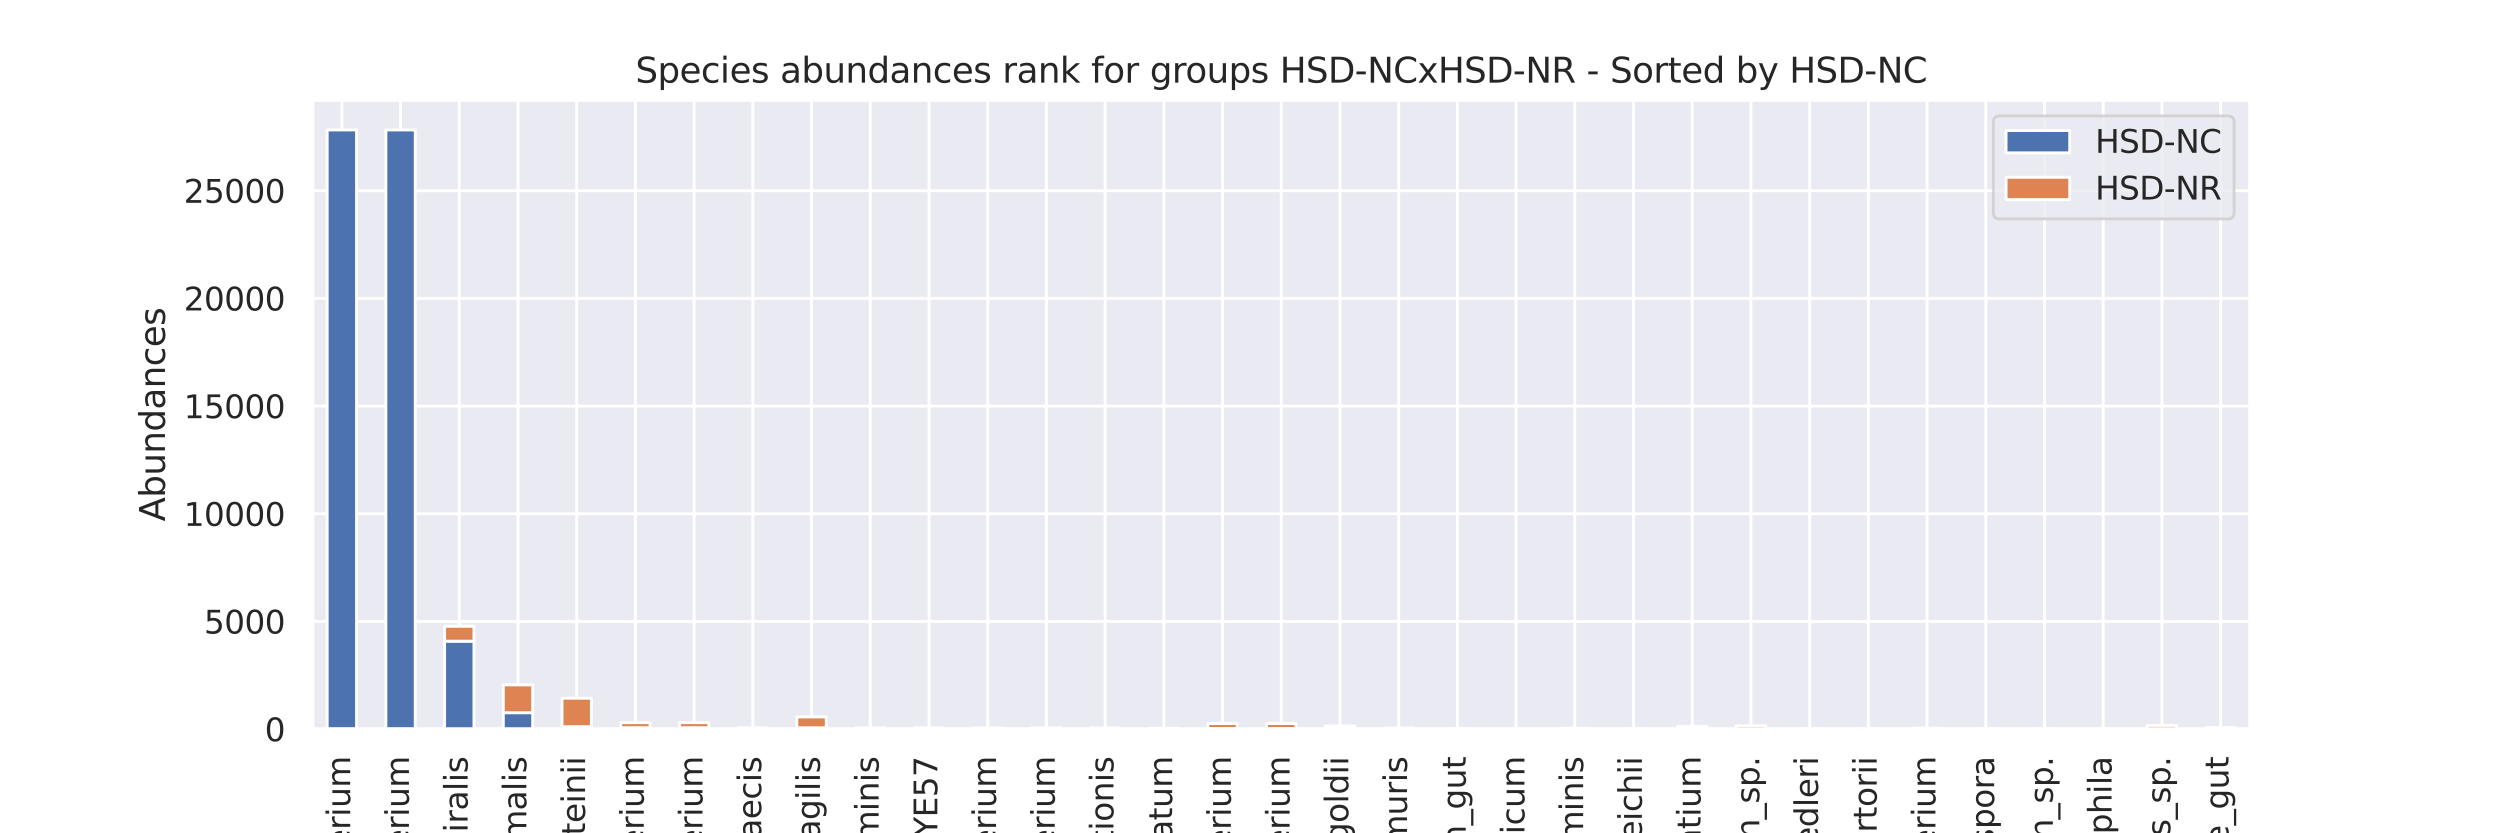 <?xml version="1.0" encoding="utf-8" standalone="no"?>
<!DOCTYPE svg PUBLIC "-//W3C//DTD SVG 1.1//EN"
  "http://www.w3.org/Graphics/SVG/1.1/DTD/svg11.dtd">
<svg xmlns:xlink="http://www.w3.org/1999/xlink" width="864pt" height="288pt" viewBox="0 0 864 288" xmlns="http://www.w3.org/2000/svg" version="1.1">
 <defs>
  <style type="text/css">*{stroke-linejoin: round; stroke-linecap: butt}</style>
 </defs>
 <g id="figure_1">
  <g id="patch_1">
   <path d="M 0 288 
L 864 288 
L 864 0 
L 0 0 
z
" style="fill: #ffffff"/>
  </g>
  <g id="axes_1">
   <g id="patch_2">
    <path d="M 108 252 
L 777.6 252 
L 777.6 34.56 
L 108 34.56 
z
" style="fill: #eaeaf2"/>
   </g>
   <g id="matplotlib.axis_1">
    <g id="xtick_1">
     <g id="line2d_1">
      <path d="M 118.145 252 
L 118.145 34.56 
" clip-path="url(#pb5c093c8e0)" style="fill: none; stroke: #ffffff; stroke-linecap: round"/>
     </g>
     <g id="text_1">
      <!-- Clostridiales_bacterium -->
      <g style="fill: #262626" transform="translate(121.028 390.54)rotate(-90)scale(0.11 -0.11)">
       <defs>
        <path id="DejaVuSans-43" d="M 4122 4306 
L 4122 3641 
Q 3803 3938 3442 4084 
Q 3081 4231 2675 4231 
Q 1875 4231 1450 3742 
Q 1025 3253 1025 2328 
Q 1025 1406 1450 917 
Q 1875 428 2675 428 
Q 3081 428 3442 575 
Q 3803 722 4122 1019 
L 4122 359 
Q 3791 134 3420 21 
Q 3050 -91 2638 -91 
Q 1578 -91 968 557 
Q 359 1206 359 2328 
Q 359 3453 968 4101 
Q 1578 4750 2638 4750 
Q 3056 4750 3426 4639 
Q 3797 4528 4122 4306 
z
" transform="scale(0.016)"/>
        <path id="DejaVuSans-6c" d="M 603 4863 
L 1178 4863 
L 1178 0 
L 603 0 
L 603 4863 
z
" transform="scale(0.016)"/>
        <path id="DejaVuSans-6f" d="M 1959 3097 
Q 1497 3097 1228 2736 
Q 959 2375 959 1747 
Q 959 1119 1226 758 
Q 1494 397 1959 397 
Q 2419 397 2687 759 
Q 2956 1122 2956 1747 
Q 2956 2369 2687 2733 
Q 2419 3097 1959 3097 
z
M 1959 3584 
Q 2709 3584 3137 3096 
Q 3566 2609 3566 1747 
Q 3566 888 3137 398 
Q 2709 -91 1959 -91 
Q 1206 -91 779 398 
Q 353 888 353 1747 
Q 353 2609 779 3096 
Q 1206 3584 1959 3584 
z
" transform="scale(0.016)"/>
        <path id="DejaVuSans-73" d="M 2834 3397 
L 2834 2853 
Q 2591 2978 2328 3040 
Q 2066 3103 1784 3103 
Q 1356 3103 1142 2972 
Q 928 2841 928 2578 
Q 928 2378 1081 2264 
Q 1234 2150 1697 2047 
L 1894 2003 
Q 2506 1872 2764 1633 
Q 3022 1394 3022 966 
Q 3022 478 2636 193 
Q 2250 -91 1575 -91 
Q 1294 -91 989 -36 
Q 684 19 347 128 
L 347 722 
Q 666 556 975 473 
Q 1284 391 1588 391 
Q 1994 391 2212 530 
Q 2431 669 2431 922 
Q 2431 1156 2273 1281 
Q 2116 1406 1581 1522 
L 1381 1569 
Q 847 1681 609 1914 
Q 372 2147 372 2553 
Q 372 3047 722 3315 
Q 1072 3584 1716 3584 
Q 2034 3584 2315 3537 
Q 2597 3491 2834 3397 
z
" transform="scale(0.016)"/>
        <path id="DejaVuSans-74" d="M 1172 4494 
L 1172 3500 
L 2356 3500 
L 2356 3053 
L 1172 3053 
L 1172 1153 
Q 1172 725 1289 603 
Q 1406 481 1766 481 
L 2356 481 
L 2356 0 
L 1766 0 
Q 1100 0 847 248 
Q 594 497 594 1153 
L 594 3053 
L 172 3053 
L 172 3500 
L 594 3500 
L 594 4494 
L 1172 4494 
z
" transform="scale(0.016)"/>
        <path id="DejaVuSans-72" d="M 2631 2963 
Q 2534 3019 2420 3045 
Q 2306 3072 2169 3072 
Q 1681 3072 1420 2755 
Q 1159 2438 1159 1844 
L 1159 0 
L 581 0 
L 581 3500 
L 1159 3500 
L 1159 2956 
Q 1341 3275 1631 3429 
Q 1922 3584 2338 3584 
Q 2397 3584 2469 3576 
Q 2541 3569 2628 3553 
L 2631 2963 
z
" transform="scale(0.016)"/>
        <path id="DejaVuSans-69" d="M 603 3500 
L 1178 3500 
L 1178 0 
L 603 0 
L 603 3500 
z
M 603 4863 
L 1178 4863 
L 1178 4134 
L 603 4134 
L 603 4863 
z
" transform="scale(0.016)"/>
        <path id="DejaVuSans-64" d="M 2906 2969 
L 2906 4863 
L 3481 4863 
L 3481 0 
L 2906 0 
L 2906 525 
Q 2725 213 2448 61 
Q 2172 -91 1784 -91 
Q 1150 -91 751 415 
Q 353 922 353 1747 
Q 353 2572 751 3078 
Q 1150 3584 1784 3584 
Q 2172 3584 2448 3432 
Q 2725 3281 2906 2969 
z
M 947 1747 
Q 947 1113 1208 752 
Q 1469 391 1925 391 
Q 2381 391 2643 752 
Q 2906 1113 2906 1747 
Q 2906 2381 2643 2742 
Q 2381 3103 1925 3103 
Q 1469 3103 1208 2742 
Q 947 2381 947 1747 
z
" transform="scale(0.016)"/>
        <path id="DejaVuSans-61" d="M 2194 1759 
Q 1497 1759 1228 1600 
Q 959 1441 959 1056 
Q 959 750 1161 570 
Q 1363 391 1709 391 
Q 2188 391 2477 730 
Q 2766 1069 2766 1631 
L 2766 1759 
L 2194 1759 
z
M 3341 1997 
L 3341 0 
L 2766 0 
L 2766 531 
Q 2569 213 2275 61 
Q 1981 -91 1556 -91 
Q 1019 -91 701 211 
Q 384 513 384 1019 
Q 384 1609 779 1909 
Q 1175 2209 1959 2209 
L 2766 2209 
L 2766 2266 
Q 2766 2663 2505 2880 
Q 2244 3097 1772 3097 
Q 1472 3097 1187 3025 
Q 903 2953 641 2809 
L 641 3341 
Q 956 3463 1253 3523 
Q 1550 3584 1831 3584 
Q 2591 3584 2966 3190 
Q 3341 2797 3341 1997 
z
" transform="scale(0.016)"/>
        <path id="DejaVuSans-65" d="M 3597 1894 
L 3597 1613 
L 953 1613 
Q 991 1019 1311 708 
Q 1631 397 2203 397 
Q 2534 397 2845 478 
Q 3156 559 3463 722 
L 3463 178 
Q 3153 47 2828 -22 
Q 2503 -91 2169 -91 
Q 1331 -91 842 396 
Q 353 884 353 1716 
Q 353 2575 817 3079 
Q 1281 3584 2069 3584 
Q 2775 3584 3186 3129 
Q 3597 2675 3597 1894 
z
M 3022 2063 
Q 3016 2534 2758 2815 
Q 2500 3097 2075 3097 
Q 1594 3097 1305 2825 
Q 1016 2553 972 2059 
L 3022 2063 
z
" transform="scale(0.016)"/>
        <path id="DejaVuSans-5f" d="M 3263 -1063 
L 3263 -1509 
L -63 -1509 
L -63 -1063 
L 3263 -1063 
z
" transform="scale(0.016)"/>
        <path id="DejaVuSans-62" d="M 3116 1747 
Q 3116 2381 2855 2742 
Q 2594 3103 2138 3103 
Q 1681 3103 1420 2742 
Q 1159 2381 1159 1747 
Q 1159 1113 1420 752 
Q 1681 391 2138 391 
Q 2594 391 2855 752 
Q 3116 1113 3116 1747 
z
M 1159 2969 
Q 1341 3281 1617 3432 
Q 1894 3584 2278 3584 
Q 2916 3584 3314 3078 
Q 3713 2572 3713 1747 
Q 3713 922 3314 415 
Q 2916 -91 2278 -91 
Q 1894 -91 1617 61 
Q 1341 213 1159 525 
L 1159 0 
L 581 0 
L 581 4863 
L 1159 4863 
L 1159 2969 
z
" transform="scale(0.016)"/>
        <path id="DejaVuSans-63" d="M 3122 3366 
L 3122 2828 
Q 2878 2963 2633 3030 
Q 2388 3097 2138 3097 
Q 1578 3097 1268 2742 
Q 959 2388 959 1747 
Q 959 1106 1268 751 
Q 1578 397 2138 397 
Q 2388 397 2633 464 
Q 2878 531 3122 666 
L 3122 134 
Q 2881 22 2623 -34 
Q 2366 -91 2075 -91 
Q 1284 -91 818 406 
Q 353 903 353 1747 
Q 353 2603 823 3093 
Q 1294 3584 2113 3584 
Q 2378 3584 2631 3529 
Q 2884 3475 3122 3366 
z
" transform="scale(0.016)"/>
        <path id="DejaVuSans-75" d="M 544 1381 
L 544 3500 
L 1119 3500 
L 1119 1403 
Q 1119 906 1312 657 
Q 1506 409 1894 409 
Q 2359 409 2629 706 
Q 2900 1003 2900 1516 
L 2900 3500 
L 3475 3500 
L 3475 0 
L 2900 0 
L 2900 538 
Q 2691 219 2414 64 
Q 2138 -91 1772 -91 
Q 1169 -91 856 284 
Q 544 659 544 1381 
z
M 1991 3584 
L 1991 3584 
z
" transform="scale(0.016)"/>
        <path id="DejaVuSans-6d" d="M 3328 2828 
Q 3544 3216 3844 3400 
Q 4144 3584 4550 3584 
Q 5097 3584 5394 3201 
Q 5691 2819 5691 2113 
L 5691 0 
L 5113 0 
L 5113 2094 
Q 5113 2597 4934 2840 
Q 4756 3084 4391 3084 
Q 3944 3084 3684 2787 
Q 3425 2491 3425 1978 
L 3425 0 
L 2847 0 
L 2847 2094 
Q 2847 2600 2669 2842 
Q 2491 3084 2119 3084 
Q 1678 3084 1418 2786 
Q 1159 2488 1159 1978 
L 1159 0 
L 581 0 
L 581 3500 
L 1159 3500 
L 1159 2956 
Q 1356 3278 1631 3431 
Q 1906 3584 2284 3584 
Q 2666 3584 2933 3390 
Q 3200 3197 3328 2828 
z
" transform="scale(0.016)"/>
       </defs>
       <use xlink:href="#DejaVuSans-43"/>
       <use xlink:href="#DejaVuSans-6c" x="69.824"/>
       <use xlink:href="#DejaVuSans-6f" x="97.607"/>
       <use xlink:href="#DejaVuSans-73" x="158.789"/>
       <use xlink:href="#DejaVuSans-74" x="210.889"/>
       <use xlink:href="#DejaVuSans-72" x="250.098"/>
       <use xlink:href="#DejaVuSans-69" x="291.211"/>
       <use xlink:href="#DejaVuSans-64" x="318.994"/>
       <use xlink:href="#DejaVuSans-69" x="382.471"/>
       <use xlink:href="#DejaVuSans-61" x="410.254"/>
       <use xlink:href="#DejaVuSans-6c" x="471.533"/>
       <use xlink:href="#DejaVuSans-65" x="499.316"/>
       <use xlink:href="#DejaVuSans-73" x="560.84"/>
       <use xlink:href="#DejaVuSans-5f" x="612.939"/>
       <use xlink:href="#DejaVuSans-62" x="662.939"/>
       <use xlink:href="#DejaVuSans-61" x="726.416"/>
       <use xlink:href="#DejaVuSans-63" x="787.695"/>
       <use xlink:href="#DejaVuSans-74" x="842.676"/>
       <use xlink:href="#DejaVuSans-65" x="881.885"/>
       <use xlink:href="#DejaVuSans-72" x="943.408"/>
       <use xlink:href="#DejaVuSans-69" x="984.521"/>
       <use xlink:href="#DejaVuSans-75" x="1012.305"/>
       <use xlink:href="#DejaVuSans-6d" x="1075.684"/>
      </g>
     </g>
    </g>
    <g id="xtick_2">
     <g id="line2d_2">
      <path d="M 138.436 252 
L 138.436 34.56 
" clip-path="url(#pb5c093c8e0)" style="fill: none; stroke: #ffffff; stroke-linecap: round"/>
     </g>
     <g id="text_2">
      <!-- Clostridiales_bacterium -->
      <g style="fill: #262626" transform="translate(141.319 390.54)rotate(-90)scale(0.11 -0.11)">
       <use xlink:href="#DejaVuSans-43"/>
       <use xlink:href="#DejaVuSans-6c" x="69.824"/>
       <use xlink:href="#DejaVuSans-6f" x="97.607"/>
       <use xlink:href="#DejaVuSans-73" x="158.789"/>
       <use xlink:href="#DejaVuSans-74" x="210.889"/>
       <use xlink:href="#DejaVuSans-72" x="250.098"/>
       <use xlink:href="#DejaVuSans-69" x="291.211"/>
       <use xlink:href="#DejaVuSans-64" x="318.994"/>
       <use xlink:href="#DejaVuSans-69" x="382.471"/>
       <use xlink:href="#DejaVuSans-61" x="410.254"/>
       <use xlink:href="#DejaVuSans-6c" x="471.533"/>
       <use xlink:href="#DejaVuSans-65" x="499.316"/>
       <use xlink:href="#DejaVuSans-73" x="560.84"/>
       <use xlink:href="#DejaVuSans-5f" x="612.939"/>
       <use xlink:href="#DejaVuSans-62" x="662.939"/>
       <use xlink:href="#DejaVuSans-61" x="726.416"/>
       <use xlink:href="#DejaVuSans-63" x="787.695"/>
       <use xlink:href="#DejaVuSans-74" x="842.676"/>
       <use xlink:href="#DejaVuSans-65" x="881.885"/>
       <use xlink:href="#DejaVuSans-72" x="943.408"/>
       <use xlink:href="#DejaVuSans-69" x="984.521"/>
       <use xlink:href="#DejaVuSans-75" x="1012.305"/>
       <use xlink:href="#DejaVuSans-6d" x="1075.684"/>
      </g>
     </g>
    </g>
    <g id="xtick_3">
     <g id="line2d_3">
      <path d="M 158.727 252 
L 158.727 34.56 
" clip-path="url(#pb5c093c8e0)" style="fill: none; stroke: #ffffff; stroke-linecap: round"/>
     </g>
     <g id="text_3">
      <!-- Trichinella_pseudospiralis -->
      <g style="fill: #262626" transform="translate(161.61 401.384)rotate(-90)scale(0.11 -0.11)">
       <defs>
        <path id="DejaVuSans-54" d="M -19 4666 
L 3928 4666 
L 3928 4134 
L 2272 4134 
L 2272 0 
L 1638 0 
L 1638 4134 
L -19 4134 
L -19 4666 
z
" transform="scale(0.016)"/>
        <path id="DejaVuSans-68" d="M 3513 2113 
L 3513 0 
L 2938 0 
L 2938 2094 
Q 2938 2591 2744 2837 
Q 2550 3084 2163 3084 
Q 1697 3084 1428 2787 
Q 1159 2491 1159 1978 
L 1159 0 
L 581 0 
L 581 4863 
L 1159 4863 
L 1159 2956 
Q 1366 3272 1645 3428 
Q 1925 3584 2291 3584 
Q 2894 3584 3203 3211 
Q 3513 2838 3513 2113 
z
" transform="scale(0.016)"/>
        <path id="DejaVuSans-6e" d="M 3513 2113 
L 3513 0 
L 2938 0 
L 2938 2094 
Q 2938 2591 2744 2837 
Q 2550 3084 2163 3084 
Q 1697 3084 1428 2787 
Q 1159 2491 1159 1978 
L 1159 0 
L 581 0 
L 581 3500 
L 1159 3500 
L 1159 2956 
Q 1366 3272 1645 3428 
Q 1925 3584 2291 3584 
Q 2894 3584 3203 3211 
Q 3513 2838 3513 2113 
z
" transform="scale(0.016)"/>
        <path id="DejaVuSans-70" d="M 1159 525 
L 1159 -1331 
L 581 -1331 
L 581 3500 
L 1159 3500 
L 1159 2969 
Q 1341 3281 1617 3432 
Q 1894 3584 2278 3584 
Q 2916 3584 3314 3078 
Q 3713 2572 3713 1747 
Q 3713 922 3314 415 
Q 2916 -91 2278 -91 
Q 1894 -91 1617 61 
Q 1341 213 1159 525 
z
M 3116 1747 
Q 3116 2381 2855 2742 
Q 2594 3103 2138 3103 
Q 1681 3103 1420 2742 
Q 1159 2381 1159 1747 
Q 1159 1113 1420 752 
Q 1681 391 2138 391 
Q 2594 391 2855 752 
Q 3116 1113 3116 1747 
z
" transform="scale(0.016)"/>
       </defs>
       <use xlink:href="#DejaVuSans-54"/>
       <use xlink:href="#DejaVuSans-72" x="46.334"/>
       <use xlink:href="#DejaVuSans-69" x="87.447"/>
       <use xlink:href="#DejaVuSans-63" x="115.23"/>
       <use xlink:href="#DejaVuSans-68" x="170.211"/>
       <use xlink:href="#DejaVuSans-69" x="233.59"/>
       <use xlink:href="#DejaVuSans-6e" x="261.373"/>
       <use xlink:href="#DejaVuSans-65" x="324.752"/>
       <use xlink:href="#DejaVuSans-6c" x="386.275"/>
       <use xlink:href="#DejaVuSans-6c" x="414.059"/>
       <use xlink:href="#DejaVuSans-61" x="441.842"/>
       <use xlink:href="#DejaVuSans-5f" x="503.121"/>
       <use xlink:href="#DejaVuSans-70" x="553.121"/>
       <use xlink:href="#DejaVuSans-73" x="616.598"/>
       <use xlink:href="#DejaVuSans-65" x="668.697"/>
       <use xlink:href="#DejaVuSans-75" x="730.221"/>
       <use xlink:href="#DejaVuSans-64" x="793.6"/>
       <use xlink:href="#DejaVuSans-6f" x="857.076"/>
       <use xlink:href="#DejaVuSans-73" x="918.258"/>
       <use xlink:href="#DejaVuSans-70" x="970.357"/>
       <use xlink:href="#DejaVuSans-69" x="1033.834"/>
       <use xlink:href="#DejaVuSans-72" x="1061.617"/>
       <use xlink:href="#DejaVuSans-61" x="1102.73"/>
       <use xlink:href="#DejaVuSans-6c" x="1164.01"/>
       <use xlink:href="#DejaVuSans-69" x="1191.793"/>
       <use xlink:href="#DejaVuSans-73" x="1219.576"/>
      </g>
     </g>
    </g>
    <g id="xtick_4">
     <g id="line2d_4">
      <path d="M 179.018 252 
L 179.018 34.56 
" clip-path="url(#pb5c093c8e0)" style="fill: none; stroke: #ffffff; stroke-linecap: round"/>
     </g>
     <g id="text_4">
      <!-- Bifidobacterium_animalis -->
      <g style="fill: #262626" transform="translate(181.901 400.428)rotate(-90)scale(0.11 -0.11)">
       <defs>
        <path id="DejaVuSans-42" d="M 1259 2228 
L 1259 519 
L 2272 519 
Q 2781 519 3026 730 
Q 3272 941 3272 1375 
Q 3272 1813 3026 2020 
Q 2781 2228 2272 2228 
L 1259 2228 
z
M 1259 4147 
L 1259 2741 
L 2194 2741 
Q 2656 2741 2882 2914 
Q 3109 3088 3109 3444 
Q 3109 3797 2882 3972 
Q 2656 4147 2194 4147 
L 1259 4147 
z
M 628 4666 
L 2241 4666 
Q 2963 4666 3353 4366 
Q 3744 4066 3744 3513 
Q 3744 3084 3544 2831 
Q 3344 2578 2956 2516 
Q 3422 2416 3680 2098 
Q 3938 1781 3938 1306 
Q 3938 681 3513 340 
Q 3088 0 2303 0 
L 628 0 
L 628 4666 
z
" transform="scale(0.016)"/>
        <path id="DejaVuSans-66" d="M 2375 4863 
L 2375 4384 
L 1825 4384 
Q 1516 4384 1395 4259 
Q 1275 4134 1275 3809 
L 1275 3500 
L 2222 3500 
L 2222 3053 
L 1275 3053 
L 1275 0 
L 697 0 
L 697 3053 
L 147 3053 
L 147 3500 
L 697 3500 
L 697 3744 
Q 697 4328 969 4595 
Q 1241 4863 1831 4863 
L 2375 4863 
z
" transform="scale(0.016)"/>
       </defs>
       <use xlink:href="#DejaVuSans-42"/>
       <use xlink:href="#DejaVuSans-69" x="68.604"/>
       <use xlink:href="#DejaVuSans-66" x="96.387"/>
       <use xlink:href="#DejaVuSans-69" x="131.592"/>
       <use xlink:href="#DejaVuSans-64" x="159.375"/>
       <use xlink:href="#DejaVuSans-6f" x="222.852"/>
       <use xlink:href="#DejaVuSans-62" x="284.033"/>
       <use xlink:href="#DejaVuSans-61" x="347.51"/>
       <use xlink:href="#DejaVuSans-63" x="408.789"/>
       <use xlink:href="#DejaVuSans-74" x="463.77"/>
       <use xlink:href="#DejaVuSans-65" x="502.979"/>
       <use xlink:href="#DejaVuSans-72" x="564.502"/>
       <use xlink:href="#DejaVuSans-69" x="605.615"/>
       <use xlink:href="#DejaVuSans-75" x="633.398"/>
       <use xlink:href="#DejaVuSans-6d" x="696.777"/>
       <use xlink:href="#DejaVuSans-5f" x="794.189"/>
       <use xlink:href="#DejaVuSans-61" x="844.189"/>
       <use xlink:href="#DejaVuSans-6e" x="905.469"/>
       <use xlink:href="#DejaVuSans-69" x="968.848"/>
       <use xlink:href="#DejaVuSans-6d" x="996.631"/>
       <use xlink:href="#DejaVuSans-61" x="1094.043"/>
       <use xlink:href="#DejaVuSans-6c" x="1155.322"/>
       <use xlink:href="#DejaVuSans-69" x="1183.105"/>
       <use xlink:href="#DejaVuSans-73" x="1210.889"/>
      </g>
     </g>
    </g>
    <g id="xtick_5">
     <g id="line2d_5">
      <path d="M 199.309 252 
L 199.309 34.56 
" clip-path="url(#pb5c093c8e0)" style="fill: none; stroke: #ffffff; stroke-linecap: round"/>
     </g>
     <g id="text_5">
      <!-- Parabacteroides_goldsteinii -->
      <g style="fill: #262626" transform="translate(202.191 412.241)rotate(-90)scale(0.11 -0.11)">
       <defs>
        <path id="DejaVuSans-50" d="M 1259 4147 
L 1259 2394 
L 2053 2394 
Q 2494 2394 2734 2622 
Q 2975 2850 2975 3272 
Q 2975 3691 2734 3919 
Q 2494 4147 2053 4147 
L 1259 4147 
z
M 628 4666 
L 2053 4666 
Q 2838 4666 3239 4311 
Q 3641 3956 3641 3272 
Q 3641 2581 3239 2228 
Q 2838 1875 2053 1875 
L 1259 1875 
L 1259 0 
L 628 0 
L 628 4666 
z
" transform="scale(0.016)"/>
        <path id="DejaVuSans-67" d="M 2906 1791 
Q 2906 2416 2648 2759 
Q 2391 3103 1925 3103 
Q 1463 3103 1205 2759 
Q 947 2416 947 1791 
Q 947 1169 1205 825 
Q 1463 481 1925 481 
Q 2391 481 2648 825 
Q 2906 1169 2906 1791 
z
M 3481 434 
Q 3481 -459 3084 -895 
Q 2688 -1331 1869 -1331 
Q 1566 -1331 1297 -1286 
Q 1028 -1241 775 -1147 
L 775 -588 
Q 1028 -725 1275 -790 
Q 1522 -856 1778 -856 
Q 2344 -856 2625 -561 
Q 2906 -266 2906 331 
L 2906 616 
Q 2728 306 2450 153 
Q 2172 0 1784 0 
Q 1141 0 747 490 
Q 353 981 353 1791 
Q 353 2603 747 3093 
Q 1141 3584 1784 3584 
Q 2172 3584 2450 3431 
Q 2728 3278 2906 2969 
L 2906 3500 
L 3481 3500 
L 3481 434 
z
" transform="scale(0.016)"/>
       </defs>
       <use xlink:href="#DejaVuSans-50"/>
       <use xlink:href="#DejaVuSans-61" x="55.803"/>
       <use xlink:href="#DejaVuSans-72" x="117.082"/>
       <use xlink:href="#DejaVuSans-61" x="158.195"/>
       <use xlink:href="#DejaVuSans-62" x="219.475"/>
       <use xlink:href="#DejaVuSans-61" x="282.951"/>
       <use xlink:href="#DejaVuSans-63" x="344.23"/>
       <use xlink:href="#DejaVuSans-74" x="399.211"/>
       <use xlink:href="#DejaVuSans-65" x="438.42"/>
       <use xlink:href="#DejaVuSans-72" x="499.943"/>
       <use xlink:href="#DejaVuSans-6f" x="538.807"/>
       <use xlink:href="#DejaVuSans-69" x="599.988"/>
       <use xlink:href="#DejaVuSans-64" x="627.771"/>
       <use xlink:href="#DejaVuSans-65" x="691.248"/>
       <use xlink:href="#DejaVuSans-73" x="752.771"/>
       <use xlink:href="#DejaVuSans-5f" x="804.871"/>
       <use xlink:href="#DejaVuSans-67" x="854.871"/>
       <use xlink:href="#DejaVuSans-6f" x="918.348"/>
       <use xlink:href="#DejaVuSans-6c" x="979.529"/>
       <use xlink:href="#DejaVuSans-64" x="1007.312"/>
       <use xlink:href="#DejaVuSans-73" x="1070.789"/>
       <use xlink:href="#DejaVuSans-74" x="1122.889"/>
       <use xlink:href="#DejaVuSans-65" x="1162.098"/>
       <use xlink:href="#DejaVuSans-69" x="1223.621"/>
       <use xlink:href="#DejaVuSans-6e" x="1251.404"/>
       <use xlink:href="#DejaVuSans-69" x="1314.783"/>
       <use xlink:href="#DejaVuSans-69" x="1342.566"/>
      </g>
     </g>
    </g>
    <g id="xtick_6">
     <g id="line2d_6">
      <path d="M 219.6 252 
L 219.6 34.56 
" clip-path="url(#pb5c093c8e0)" style="fill: none; stroke: #ffffff; stroke-linecap: round"/>
     </g>
     <g id="text_6">
      <!-- Lachnospiraceae_bacterium -->
      <g style="fill: #262626" transform="translate(222.482 416.067)rotate(-90)scale(0.11 -0.11)">
       <defs>
        <path id="DejaVuSans-4c" d="M 628 4666 
L 1259 4666 
L 1259 531 
L 3531 531 
L 3531 0 
L 628 0 
L 628 4666 
z
" transform="scale(0.016)"/>
       </defs>
       <use xlink:href="#DejaVuSans-4c"/>
       <use xlink:href="#DejaVuSans-61" x="55.713"/>
       <use xlink:href="#DejaVuSans-63" x="116.992"/>
       <use xlink:href="#DejaVuSans-68" x="171.973"/>
       <use xlink:href="#DejaVuSans-6e" x="235.352"/>
       <use xlink:href="#DejaVuSans-6f" x="298.73"/>
       <use xlink:href="#DejaVuSans-73" x="359.912"/>
       <use xlink:href="#DejaVuSans-70" x="412.012"/>
       <use xlink:href="#DejaVuSans-69" x="475.488"/>
       <use xlink:href="#DejaVuSans-72" x="503.271"/>
       <use xlink:href="#DejaVuSans-61" x="544.385"/>
       <use xlink:href="#DejaVuSans-63" x="605.664"/>
       <use xlink:href="#DejaVuSans-65" x="660.645"/>
       <use xlink:href="#DejaVuSans-61" x="722.168"/>
       <use xlink:href="#DejaVuSans-65" x="783.447"/>
       <use xlink:href="#DejaVuSans-5f" x="844.971"/>
       <use xlink:href="#DejaVuSans-62" x="894.971"/>
       <use xlink:href="#DejaVuSans-61" x="958.447"/>
       <use xlink:href="#DejaVuSans-63" x="1019.727"/>
       <use xlink:href="#DejaVuSans-74" x="1074.707"/>
       <use xlink:href="#DejaVuSans-65" x="1113.916"/>
       <use xlink:href="#DejaVuSans-72" x="1175.439"/>
       <use xlink:href="#DejaVuSans-69" x="1216.553"/>
       <use xlink:href="#DejaVuSans-75" x="1244.336"/>
       <use xlink:href="#DejaVuSans-6d" x="1307.715"/>
      </g>
     </g>
    </g>
    <g id="xtick_7">
     <g id="line2d_7">
      <path d="M 239.891 252 
L 239.891 34.56 
" clip-path="url(#pb5c093c8e0)" style="fill: none; stroke: #ffffff; stroke-linecap: round"/>
     </g>
     <g id="text_7">
      <!-- Lachnospiraceae_bacterium -->
      <g style="fill: #262626" transform="translate(242.773 416.067)rotate(-90)scale(0.11 -0.11)">
       <use xlink:href="#DejaVuSans-4c"/>
       <use xlink:href="#DejaVuSans-61" x="55.713"/>
       <use xlink:href="#DejaVuSans-63" x="116.992"/>
       <use xlink:href="#DejaVuSans-68" x="171.973"/>
       <use xlink:href="#DejaVuSans-6e" x="235.352"/>
       <use xlink:href="#DejaVuSans-6f" x="298.73"/>
       <use xlink:href="#DejaVuSans-73" x="359.912"/>
       <use xlink:href="#DejaVuSans-70" x="412.012"/>
       <use xlink:href="#DejaVuSans-69" x="475.488"/>
       <use xlink:href="#DejaVuSans-72" x="503.271"/>
       <use xlink:href="#DejaVuSans-61" x="544.385"/>
       <use xlink:href="#DejaVuSans-63" x="605.664"/>
       <use xlink:href="#DejaVuSans-65" x="660.645"/>
       <use xlink:href="#DejaVuSans-61" x="722.168"/>
       <use xlink:href="#DejaVuSans-65" x="783.447"/>
       <use xlink:href="#DejaVuSans-5f" x="844.971"/>
       <use xlink:href="#DejaVuSans-62" x="894.971"/>
       <use xlink:href="#DejaVuSans-61" x="958.447"/>
       <use xlink:href="#DejaVuSans-63" x="1019.727"/>
       <use xlink:href="#DejaVuSans-74" x="1074.707"/>
       <use xlink:href="#DejaVuSans-65" x="1113.916"/>
       <use xlink:href="#DejaVuSans-72" x="1175.439"/>
       <use xlink:href="#DejaVuSans-69" x="1216.553"/>
       <use xlink:href="#DejaVuSans-75" x="1244.336"/>
       <use xlink:href="#DejaVuSans-6d" x="1307.715"/>
      </g>
     </g>
    </g>
    <g id="xtick_8">
     <g id="line2d_8">
      <path d="M 260.182 252 
L 260.182 34.56 
" clip-path="url(#pb5c093c8e0)" style="fill: none; stroke: #ffffff; stroke-linecap: round"/>
     </g>
     <g id="text_8">
      <!-- Lactobacillus_faecis -->
      <g style="fill: #262626" transform="translate(263.064 370.819)rotate(-90)scale(0.11 -0.11)">
       <use xlink:href="#DejaVuSans-4c"/>
       <use xlink:href="#DejaVuSans-61" x="55.713"/>
       <use xlink:href="#DejaVuSans-63" x="116.992"/>
       <use xlink:href="#DejaVuSans-74" x="171.973"/>
       <use xlink:href="#DejaVuSans-6f" x="211.182"/>
       <use xlink:href="#DejaVuSans-62" x="272.363"/>
       <use xlink:href="#DejaVuSans-61" x="335.84"/>
       <use xlink:href="#DejaVuSans-63" x="397.119"/>
       <use xlink:href="#DejaVuSans-69" x="452.1"/>
       <use xlink:href="#DejaVuSans-6c" x="479.883"/>
       <use xlink:href="#DejaVuSans-6c" x="507.666"/>
       <use xlink:href="#DejaVuSans-75" x="535.449"/>
       <use xlink:href="#DejaVuSans-73" x="598.828"/>
       <use xlink:href="#DejaVuSans-5f" x="650.928"/>
       <use xlink:href="#DejaVuSans-66" x="700.928"/>
       <use xlink:href="#DejaVuSans-61" x="736.133"/>
       <use xlink:href="#DejaVuSans-65" x="797.412"/>
       <use xlink:href="#DejaVuSans-63" x="858.936"/>
       <use xlink:href="#DejaVuSans-69" x="913.916"/>
       <use xlink:href="#DejaVuSans-73" x="941.699"/>
      </g>
     </g>
    </g>
    <g id="xtick_9">
     <g id="line2d_9">
      <path d="M 280.473 252 
L 280.473 34.56 
" clip-path="url(#pb5c093c8e0)" style="fill: none; stroke: #ffffff; stroke-linecap: round"/>
     </g>
     <g id="text_9">
      <!-- Bacteroides_fragilis -->
      <g style="fill: #262626" transform="translate(283.355 368.977)rotate(-90)scale(0.11 -0.11)">
       <use xlink:href="#DejaVuSans-42"/>
       <use xlink:href="#DejaVuSans-61" x="68.604"/>
       <use xlink:href="#DejaVuSans-63" x="129.883"/>
       <use xlink:href="#DejaVuSans-74" x="184.863"/>
       <use xlink:href="#DejaVuSans-65" x="224.072"/>
       <use xlink:href="#DejaVuSans-72" x="285.596"/>
       <use xlink:href="#DejaVuSans-6f" x="324.459"/>
       <use xlink:href="#DejaVuSans-69" x="385.641"/>
       <use xlink:href="#DejaVuSans-64" x="413.424"/>
       <use xlink:href="#DejaVuSans-65" x="476.9"/>
       <use xlink:href="#DejaVuSans-73" x="538.424"/>
       <use xlink:href="#DejaVuSans-5f" x="590.523"/>
       <use xlink:href="#DejaVuSans-66" x="640.523"/>
       <use xlink:href="#DejaVuSans-72" x="675.729"/>
       <use xlink:href="#DejaVuSans-61" x="716.842"/>
       <use xlink:href="#DejaVuSans-67" x="778.121"/>
       <use xlink:href="#DejaVuSans-69" x="841.598"/>
       <use xlink:href="#DejaVuSans-6c" x="869.381"/>
       <use xlink:href="#DejaVuSans-69" x="897.164"/>
       <use xlink:href="#DejaVuSans-73" x="924.947"/>
      </g>
     </g>
    </g>
    <g id="xtick_10">
     <g id="line2d_10">
      <path d="M 300.764 252 
L 300.764 34.56 
" clip-path="url(#pb5c093c8e0)" style="fill: none; stroke: #ffffff; stroke-linecap: round"/>
     </g>
     <g id="text_10">
      <!-- Chryseobacterium_hominis -->
      <g style="fill: #262626" transform="translate(303.646 411.262)rotate(-90)scale(0.11 -0.11)">
       <defs>
        <path id="DejaVuSans-79" d="M 2059 -325 
Q 1816 -950 1584 -1140 
Q 1353 -1331 966 -1331 
L 506 -1331 
L 506 -850 
L 844 -850 
Q 1081 -850 1212 -737 
Q 1344 -625 1503 -206 
L 1606 56 
L 191 3500 
L 800 3500 
L 1894 763 
L 2988 3500 
L 3597 3500 
L 2059 -325 
z
" transform="scale(0.016)"/>
       </defs>
       <use xlink:href="#DejaVuSans-43"/>
       <use xlink:href="#DejaVuSans-68" x="69.824"/>
       <use xlink:href="#DejaVuSans-72" x="133.203"/>
       <use xlink:href="#DejaVuSans-79" x="174.316"/>
       <use xlink:href="#DejaVuSans-73" x="233.496"/>
       <use xlink:href="#DejaVuSans-65" x="285.596"/>
       <use xlink:href="#DejaVuSans-6f" x="347.119"/>
       <use xlink:href="#DejaVuSans-62" x="408.301"/>
       <use xlink:href="#DejaVuSans-61" x="471.777"/>
       <use xlink:href="#DejaVuSans-63" x="533.057"/>
       <use xlink:href="#DejaVuSans-74" x="588.037"/>
       <use xlink:href="#DejaVuSans-65" x="627.246"/>
       <use xlink:href="#DejaVuSans-72" x="688.77"/>
       <use xlink:href="#DejaVuSans-69" x="729.883"/>
       <use xlink:href="#DejaVuSans-75" x="757.666"/>
       <use xlink:href="#DejaVuSans-6d" x="821.045"/>
       <use xlink:href="#DejaVuSans-5f" x="918.457"/>
       <use xlink:href="#DejaVuSans-68" x="968.457"/>
       <use xlink:href="#DejaVuSans-6f" x="1031.836"/>
       <use xlink:href="#DejaVuSans-6d" x="1093.018"/>
       <use xlink:href="#DejaVuSans-69" x="1190.43"/>
       <use xlink:href="#DejaVuSans-6e" x="1218.213"/>
       <use xlink:href="#DejaVuSans-69" x="1281.592"/>
       <use xlink:href="#DejaVuSans-73" x="1309.375"/>
      </g>
     </g>
    </g>
    <g id="xtick_11">
     <g id="line2d_11">
      <path d="M 321.055 252 
L 321.055 34.56 
" clip-path="url(#pb5c093c8e0)" style="fill: none; stroke: #ffffff; stroke-linecap: round"/>
     </g>
     <g id="text_11">
      <!-- bacterium_YE57 -->
      <g style="fill: #262626" transform="translate(323.937 350.784)rotate(-90)scale(0.11 -0.11)">
       <defs>
        <path id="DejaVuSans-59" d="M -13 4666 
L 666 4666 
L 1959 2747 
L 3244 4666 
L 3922 4666 
L 2272 2222 
L 2272 0 
L 1638 0 
L 1638 2222 
L -13 4666 
z
" transform="scale(0.016)"/>
        <path id="DejaVuSans-45" d="M 628 4666 
L 3578 4666 
L 3578 4134 
L 1259 4134 
L 1259 2753 
L 3481 2753 
L 3481 2222 
L 1259 2222 
L 1259 531 
L 3634 531 
L 3634 0 
L 628 0 
L 628 4666 
z
" transform="scale(0.016)"/>
        <path id="DejaVuSans-35" d="M 691 4666 
L 3169 4666 
L 3169 4134 
L 1269 4134 
L 1269 2991 
Q 1406 3038 1543 3061 
Q 1681 3084 1819 3084 
Q 2600 3084 3056 2656 
Q 3513 2228 3513 1497 
Q 3513 744 3044 326 
Q 2575 -91 1722 -91 
Q 1428 -91 1123 -41 
Q 819 9 494 109 
L 494 744 
Q 775 591 1075 516 
Q 1375 441 1709 441 
Q 2250 441 2565 725 
Q 2881 1009 2881 1497 
Q 2881 1984 2565 2268 
Q 2250 2553 1709 2553 
Q 1456 2553 1204 2497 
Q 953 2441 691 2322 
L 691 4666 
z
" transform="scale(0.016)"/>
        <path id="DejaVuSans-37" d="M 525 4666 
L 3525 4666 
L 3525 4397 
L 1831 0 
L 1172 0 
L 2766 4134 
L 525 4134 
L 525 4666 
z
" transform="scale(0.016)"/>
       </defs>
       <use xlink:href="#DejaVuSans-62"/>
       <use xlink:href="#DejaVuSans-61" x="63.477"/>
       <use xlink:href="#DejaVuSans-63" x="124.756"/>
       <use xlink:href="#DejaVuSans-74" x="179.736"/>
       <use xlink:href="#DejaVuSans-65" x="218.945"/>
       <use xlink:href="#DejaVuSans-72" x="280.469"/>
       <use xlink:href="#DejaVuSans-69" x="321.582"/>
       <use xlink:href="#DejaVuSans-75" x="349.365"/>
       <use xlink:href="#DejaVuSans-6d" x="412.744"/>
       <use xlink:href="#DejaVuSans-5f" x="510.156"/>
       <use xlink:href="#DejaVuSans-59" x="560.156"/>
       <use xlink:href="#DejaVuSans-45" x="621.24"/>
       <use xlink:href="#DejaVuSans-35" x="684.424"/>
       <use xlink:href="#DejaVuSans-37" x="748.047"/>
      </g>
     </g>
    </g>
    <g id="xtick_12">
     <g id="line2d_12">
      <path d="M 341.345 252 
L 341.345 34.56 
" clip-path="url(#pb5c093c8e0)" style="fill: none; stroke: #ffffff; stroke-linecap: round"/>
     </g>
     <g id="text_12">
      <!-- Clostridiales_bacterium -->
      <g style="fill: #262626" transform="translate(344.228 390.54)rotate(-90)scale(0.11 -0.11)">
       <use xlink:href="#DejaVuSans-43"/>
       <use xlink:href="#DejaVuSans-6c" x="69.824"/>
       <use xlink:href="#DejaVuSans-6f" x="97.607"/>
       <use xlink:href="#DejaVuSans-73" x="158.789"/>
       <use xlink:href="#DejaVuSans-74" x="210.889"/>
       <use xlink:href="#DejaVuSans-72" x="250.098"/>
       <use xlink:href="#DejaVuSans-69" x="291.211"/>
       <use xlink:href="#DejaVuSans-64" x="318.994"/>
       <use xlink:href="#DejaVuSans-69" x="382.471"/>
       <use xlink:href="#DejaVuSans-61" x="410.254"/>
       <use xlink:href="#DejaVuSans-6c" x="471.533"/>
       <use xlink:href="#DejaVuSans-65" x="499.316"/>
       <use xlink:href="#DejaVuSans-73" x="560.84"/>
       <use xlink:href="#DejaVuSans-5f" x="612.939"/>
       <use xlink:href="#DejaVuSans-62" x="662.939"/>
       <use xlink:href="#DejaVuSans-61" x="726.416"/>
       <use xlink:href="#DejaVuSans-63" x="787.695"/>
       <use xlink:href="#DejaVuSans-74" x="842.676"/>
       <use xlink:href="#DejaVuSans-65" x="881.885"/>
       <use xlink:href="#DejaVuSans-72" x="943.408"/>
       <use xlink:href="#DejaVuSans-69" x="984.521"/>
       <use xlink:href="#DejaVuSans-75" x="1012.305"/>
       <use xlink:href="#DejaVuSans-6d" x="1075.684"/>
      </g>
     </g>
    </g>
    <g id="xtick_13">
     <g id="line2d_13">
      <path d="M 361.636 252 
L 361.636 34.56 
" clip-path="url(#pb5c093c8e0)" style="fill: none; stroke: #ffffff; stroke-linecap: round"/>
     </g>
     <g id="text_13">
      <!-- Clostridiales_bacterium -->
      <g style="fill: #262626" transform="translate(364.519 390.54)rotate(-90)scale(0.11 -0.11)">
       <use xlink:href="#DejaVuSans-43"/>
       <use xlink:href="#DejaVuSans-6c" x="69.824"/>
       <use xlink:href="#DejaVuSans-6f" x="97.607"/>
       <use xlink:href="#DejaVuSans-73" x="158.789"/>
       <use xlink:href="#DejaVuSans-74" x="210.889"/>
       <use xlink:href="#DejaVuSans-72" x="250.098"/>
       <use xlink:href="#DejaVuSans-69" x="291.211"/>
       <use xlink:href="#DejaVuSans-64" x="318.994"/>
       <use xlink:href="#DejaVuSans-69" x="382.471"/>
       <use xlink:href="#DejaVuSans-61" x="410.254"/>
       <use xlink:href="#DejaVuSans-6c" x="471.533"/>
       <use xlink:href="#DejaVuSans-65" x="499.316"/>
       <use xlink:href="#DejaVuSans-73" x="560.84"/>
       <use xlink:href="#DejaVuSans-5f" x="612.939"/>
       <use xlink:href="#DejaVuSans-62" x="662.939"/>
       <use xlink:href="#DejaVuSans-61" x="726.416"/>
       <use xlink:href="#DejaVuSans-63" x="787.695"/>
       <use xlink:href="#DejaVuSans-74" x="842.676"/>
       <use xlink:href="#DejaVuSans-65" x="881.885"/>
       <use xlink:href="#DejaVuSans-72" x="943.408"/>
       <use xlink:href="#DejaVuSans-69" x="984.521"/>
       <use xlink:href="#DejaVuSans-75" x="1012.305"/>
       <use xlink:href="#DejaVuSans-6d" x="1075.684"/>
      </g>
     </g>
    </g>
    <g id="xtick_14">
     <g id="line2d_14">
      <path d="M 381.927 252 
L 381.927 34.56 
" clip-path="url(#pb5c093c8e0)" style="fill: none; stroke: #ffffff; stroke-linecap: round"/>
     </g>
     <g id="text_14">
      <!-- Corynebacterium_stationis -->
      <g style="fill: #262626" transform="translate(384.81 408.941)rotate(-90)scale(0.11 -0.11)">
       <use xlink:href="#DejaVuSans-43"/>
       <use xlink:href="#DejaVuSans-6f" x="69.824"/>
       <use xlink:href="#DejaVuSans-72" x="131.006"/>
       <use xlink:href="#DejaVuSans-79" x="172.119"/>
       <use xlink:href="#DejaVuSans-6e" x="231.299"/>
       <use xlink:href="#DejaVuSans-65" x="294.678"/>
       <use xlink:href="#DejaVuSans-62" x="356.201"/>
       <use xlink:href="#DejaVuSans-61" x="419.678"/>
       <use xlink:href="#DejaVuSans-63" x="480.957"/>
       <use xlink:href="#DejaVuSans-74" x="535.938"/>
       <use xlink:href="#DejaVuSans-65" x="575.146"/>
       <use xlink:href="#DejaVuSans-72" x="636.67"/>
       <use xlink:href="#DejaVuSans-69" x="677.783"/>
       <use xlink:href="#DejaVuSans-75" x="705.566"/>
       <use xlink:href="#DejaVuSans-6d" x="768.945"/>
       <use xlink:href="#DejaVuSans-5f" x="866.357"/>
       <use xlink:href="#DejaVuSans-73" x="916.357"/>
       <use xlink:href="#DejaVuSans-74" x="968.457"/>
       <use xlink:href="#DejaVuSans-61" x="1007.666"/>
       <use xlink:href="#DejaVuSans-74" x="1068.945"/>
       <use xlink:href="#DejaVuSans-69" x="1108.154"/>
       <use xlink:href="#DejaVuSans-6f" x="1135.938"/>
       <use xlink:href="#DejaVuSans-6e" x="1197.119"/>
       <use xlink:href="#DejaVuSans-69" x="1260.498"/>
       <use xlink:href="#DejaVuSans-73" x="1288.281"/>
      </g>
     </g>
    </g>
    <g id="xtick_15">
     <g id="line2d_15">
      <path d="M 402.218 252 
L 402.218 34.56 
" clip-path="url(#pb5c093c8e0)" style="fill: none; stroke: #ffffff; stroke-linecap: round"/>
     </g>
     <g id="text_15">
      <!-- Methylobacterium_aerolatum -->
      <g style="fill: #262626" transform="translate(405.101 423.267)rotate(-90)scale(0.11 -0.11)">
       <defs>
        <path id="DejaVuSans-4d" d="M 628 4666 
L 1569 4666 
L 2759 1491 
L 3956 4666 
L 4897 4666 
L 4897 0 
L 4281 0 
L 4281 4097 
L 3078 897 
L 2444 897 
L 1241 4097 
L 1241 0 
L 628 0 
L 628 4666 
z
" transform="scale(0.016)"/>
       </defs>
       <use xlink:href="#DejaVuSans-4d"/>
       <use xlink:href="#DejaVuSans-65" x="86.279"/>
       <use xlink:href="#DejaVuSans-74" x="147.803"/>
       <use xlink:href="#DejaVuSans-68" x="187.012"/>
       <use xlink:href="#DejaVuSans-79" x="250.391"/>
       <use xlink:href="#DejaVuSans-6c" x="309.57"/>
       <use xlink:href="#DejaVuSans-6f" x="337.354"/>
       <use xlink:href="#DejaVuSans-62" x="398.535"/>
       <use xlink:href="#DejaVuSans-61" x="462.012"/>
       <use xlink:href="#DejaVuSans-63" x="523.291"/>
       <use xlink:href="#DejaVuSans-74" x="578.271"/>
       <use xlink:href="#DejaVuSans-65" x="617.48"/>
       <use xlink:href="#DejaVuSans-72" x="679.004"/>
       <use xlink:href="#DejaVuSans-69" x="720.117"/>
       <use xlink:href="#DejaVuSans-75" x="747.9"/>
       <use xlink:href="#DejaVuSans-6d" x="811.279"/>
       <use xlink:href="#DejaVuSans-5f" x="908.691"/>
       <use xlink:href="#DejaVuSans-61" x="958.691"/>
       <use xlink:href="#DejaVuSans-65" x="1019.971"/>
       <use xlink:href="#DejaVuSans-72" x="1081.494"/>
       <use xlink:href="#DejaVuSans-6f" x="1120.357"/>
       <use xlink:href="#DejaVuSans-6c" x="1181.539"/>
       <use xlink:href="#DejaVuSans-61" x="1209.322"/>
       <use xlink:href="#DejaVuSans-74" x="1270.602"/>
       <use xlink:href="#DejaVuSans-75" x="1309.811"/>
       <use xlink:href="#DejaVuSans-6d" x="1373.189"/>
      </g>
     </g>
    </g>
    <g id="xtick_16">
     <g id="line2d_16">
      <path d="M 422.509 252 
L 422.509 34.56 
" clip-path="url(#pb5c093c8e0)" style="fill: none; stroke: #ffffff; stroke-linecap: round"/>
     </g>
     <g id="text_16">
      <!-- Lachnospiraceae_bacterium -->
      <g style="fill: #262626" transform="translate(425.391 416.067)rotate(-90)scale(0.11 -0.11)">
       <use xlink:href="#DejaVuSans-4c"/>
       <use xlink:href="#DejaVuSans-61" x="55.713"/>
       <use xlink:href="#DejaVuSans-63" x="116.992"/>
       <use xlink:href="#DejaVuSans-68" x="171.973"/>
       <use xlink:href="#DejaVuSans-6e" x="235.352"/>
       <use xlink:href="#DejaVuSans-6f" x="298.73"/>
       <use xlink:href="#DejaVuSans-73" x="359.912"/>
       <use xlink:href="#DejaVuSans-70" x="412.012"/>
       <use xlink:href="#DejaVuSans-69" x="475.488"/>
       <use xlink:href="#DejaVuSans-72" x="503.271"/>
       <use xlink:href="#DejaVuSans-61" x="544.385"/>
       <use xlink:href="#DejaVuSans-63" x="605.664"/>
       <use xlink:href="#DejaVuSans-65" x="660.645"/>
       <use xlink:href="#DejaVuSans-61" x="722.168"/>
       <use xlink:href="#DejaVuSans-65" x="783.447"/>
       <use xlink:href="#DejaVuSans-5f" x="844.971"/>
       <use xlink:href="#DejaVuSans-62" x="894.971"/>
       <use xlink:href="#DejaVuSans-61" x="958.447"/>
       <use xlink:href="#DejaVuSans-63" x="1019.727"/>
       <use xlink:href="#DejaVuSans-74" x="1074.707"/>
       <use xlink:href="#DejaVuSans-65" x="1113.916"/>
       <use xlink:href="#DejaVuSans-72" x="1175.439"/>
       <use xlink:href="#DejaVuSans-69" x="1216.553"/>
       <use xlink:href="#DejaVuSans-75" x="1244.336"/>
       <use xlink:href="#DejaVuSans-6d" x="1307.715"/>
      </g>
     </g>
    </g>
    <g id="xtick_17">
     <g id="line2d_17">
      <path d="M 442.8 252 
L 442.8 34.56 
" clip-path="url(#pb5c093c8e0)" style="fill: none; stroke: #ffffff; stroke-linecap: round"/>
     </g>
     <g id="text_17">
      <!-- Lachnospiraceae_bacterium -->
      <g style="fill: #262626" transform="translate(445.682 416.067)rotate(-90)scale(0.11 -0.11)">
       <use xlink:href="#DejaVuSans-4c"/>
       <use xlink:href="#DejaVuSans-61" x="55.713"/>
       <use xlink:href="#DejaVuSans-63" x="116.992"/>
       <use xlink:href="#DejaVuSans-68" x="171.973"/>
       <use xlink:href="#DejaVuSans-6e" x="235.352"/>
       <use xlink:href="#DejaVuSans-6f" x="298.73"/>
       <use xlink:href="#DejaVuSans-73" x="359.912"/>
       <use xlink:href="#DejaVuSans-70" x="412.012"/>
       <use xlink:href="#DejaVuSans-69" x="475.488"/>
       <use xlink:href="#DejaVuSans-72" x="503.271"/>
       <use xlink:href="#DejaVuSans-61" x="544.385"/>
       <use xlink:href="#DejaVuSans-63" x="605.664"/>
       <use xlink:href="#DejaVuSans-65" x="660.645"/>
       <use xlink:href="#DejaVuSans-61" x="722.168"/>
       <use xlink:href="#DejaVuSans-65" x="783.447"/>
       <use xlink:href="#DejaVuSans-5f" x="844.971"/>
       <use xlink:href="#DejaVuSans-62" x="894.971"/>
       <use xlink:href="#DejaVuSans-61" x="958.447"/>
       <use xlink:href="#DejaVuSans-63" x="1019.727"/>
       <use xlink:href="#DejaVuSans-74" x="1074.707"/>
       <use xlink:href="#DejaVuSans-65" x="1113.916"/>
       <use xlink:href="#DejaVuSans-72" x="1175.439"/>
       <use xlink:href="#DejaVuSans-69" x="1216.553"/>
       <use xlink:href="#DejaVuSans-75" x="1244.336"/>
       <use xlink:href="#DejaVuSans-6d" x="1307.715"/>
      </g>
     </g>
    </g>
    <g id="xtick_18">
     <g id="line2d_18">
      <path d="M 463.091 252 
L 463.091 34.56 
" clip-path="url(#pb5c093c8e0)" style="fill: none; stroke: #ffffff; stroke-linecap: round"/>
     </g>
     <g id="text_18">
      <!-- Alistipes_finegoldii -->
      <g style="fill: #262626" transform="translate(465.973 363.75)rotate(-90)scale(0.11 -0.11)">
       <defs>
        <path id="DejaVuSans-41" d="M 2188 4044 
L 1331 1722 
L 3047 1722 
L 2188 4044 
z
M 1831 4666 
L 2547 4666 
L 4325 0 
L 3669 0 
L 3244 1197 
L 1141 1197 
L 716 0 
L 50 0 
L 1831 4666 
z
" transform="scale(0.016)"/>
       </defs>
       <use xlink:href="#DejaVuSans-41"/>
       <use xlink:href="#DejaVuSans-6c" x="68.408"/>
       <use xlink:href="#DejaVuSans-69" x="96.191"/>
       <use xlink:href="#DejaVuSans-73" x="123.975"/>
       <use xlink:href="#DejaVuSans-74" x="176.074"/>
       <use xlink:href="#DejaVuSans-69" x="215.283"/>
       <use xlink:href="#DejaVuSans-70" x="243.066"/>
       <use xlink:href="#DejaVuSans-65" x="306.543"/>
       <use xlink:href="#DejaVuSans-73" x="368.066"/>
       <use xlink:href="#DejaVuSans-5f" x="420.166"/>
       <use xlink:href="#DejaVuSans-66" x="470.166"/>
       <use xlink:href="#DejaVuSans-69" x="505.371"/>
       <use xlink:href="#DejaVuSans-6e" x="533.154"/>
       <use xlink:href="#DejaVuSans-65" x="596.533"/>
       <use xlink:href="#DejaVuSans-67" x="658.057"/>
       <use xlink:href="#DejaVuSans-6f" x="721.533"/>
       <use xlink:href="#DejaVuSans-6c" x="782.715"/>
       <use xlink:href="#DejaVuSans-64" x="810.498"/>
       <use xlink:href="#DejaVuSans-69" x="873.975"/>
       <use xlink:href="#DejaVuSans-69" x="901.758"/>
      </g>
     </g>
    </g>
    <g id="xtick_19">
     <g id="line2d_19">
      <path d="M 483.382 252 
L 483.382 34.56 
" clip-path="url(#pb5c093c8e0)" style="fill: none; stroke: #ffffff; stroke-linecap: round"/>
     </g>
     <g id="text_19">
      <!-- Bacteroides_caecimuris -->
      <g style="fill: #262626" transform="translate(486.264 391.616)rotate(-90)scale(0.11 -0.11)">
       <use xlink:href="#DejaVuSans-42"/>
       <use xlink:href="#DejaVuSans-61" x="68.604"/>
       <use xlink:href="#DejaVuSans-63" x="129.883"/>
       <use xlink:href="#DejaVuSans-74" x="184.863"/>
       <use xlink:href="#DejaVuSans-65" x="224.072"/>
       <use xlink:href="#DejaVuSans-72" x="285.596"/>
       <use xlink:href="#DejaVuSans-6f" x="324.459"/>
       <use xlink:href="#DejaVuSans-69" x="385.641"/>
       <use xlink:href="#DejaVuSans-64" x="413.424"/>
       <use xlink:href="#DejaVuSans-65" x="476.9"/>
       <use xlink:href="#DejaVuSans-73" x="538.424"/>
       <use xlink:href="#DejaVuSans-5f" x="590.523"/>
       <use xlink:href="#DejaVuSans-63" x="640.523"/>
       <use xlink:href="#DejaVuSans-61" x="695.504"/>
       <use xlink:href="#DejaVuSans-65" x="756.783"/>
       <use xlink:href="#DejaVuSans-63" x="818.307"/>
       <use xlink:href="#DejaVuSans-69" x="873.287"/>
       <use xlink:href="#DejaVuSans-6d" x="901.07"/>
       <use xlink:href="#DejaVuSans-75" x="998.482"/>
       <use xlink:href="#DejaVuSans-72" x="1061.861"/>
       <use xlink:href="#DejaVuSans-69" x="1102.975"/>
       <use xlink:href="#DejaVuSans-73" x="1130.758"/>
      </g>
     </g>
    </g>
    <g id="xtick_20">
     <g id="line2d_20">
      <path d="M 503.673 252 
L 503.673 34.56 
" clip-path="url(#pb5c093c8e0)" style="fill: none; stroke: #ffffff; stroke-linecap: round"/>
     </g>
     <g id="text_20">
      <!-- human_gut -->
      <g style="fill: #262626" transform="translate(506.555 323.636)rotate(-90)scale(0.11 -0.11)">
       <use xlink:href="#DejaVuSans-68"/>
       <use xlink:href="#DejaVuSans-75" x="63.379"/>
       <use xlink:href="#DejaVuSans-6d" x="126.758"/>
       <use xlink:href="#DejaVuSans-61" x="224.17"/>
       <use xlink:href="#DejaVuSans-6e" x="285.449"/>
       <use xlink:href="#DejaVuSans-5f" x="348.828"/>
       <use xlink:href="#DejaVuSans-67" x="398.828"/>
       <use xlink:href="#DejaVuSans-75" x="462.305"/>
       <use xlink:href="#DejaVuSans-74" x="525.684"/>
      </g>
     </g>
    </g>
    <g id="xtick_21">
     <g id="line2d_21">
      <path d="M 523.964 252 
L 523.964 34.56 
" clip-path="url(#pb5c093c8e0)" style="fill: none; stroke: #ffffff; stroke-linecap: round"/>
     </g>
     <g id="text_21">
      <!-- Methylobacterium_hispanicum -->
      <g style="fill: #262626" transform="translate(526.846 430.2)rotate(-90)scale(0.11 -0.11)">
       <use xlink:href="#DejaVuSans-4d"/>
       <use xlink:href="#DejaVuSans-65" x="86.279"/>
       <use xlink:href="#DejaVuSans-74" x="147.803"/>
       <use xlink:href="#DejaVuSans-68" x="187.012"/>
       <use xlink:href="#DejaVuSans-79" x="250.391"/>
       <use xlink:href="#DejaVuSans-6c" x="309.57"/>
       <use xlink:href="#DejaVuSans-6f" x="337.354"/>
       <use xlink:href="#DejaVuSans-62" x="398.535"/>
       <use xlink:href="#DejaVuSans-61" x="462.012"/>
       <use xlink:href="#DejaVuSans-63" x="523.291"/>
       <use xlink:href="#DejaVuSans-74" x="578.271"/>
       <use xlink:href="#DejaVuSans-65" x="617.48"/>
       <use xlink:href="#DejaVuSans-72" x="679.004"/>
       <use xlink:href="#DejaVuSans-69" x="720.117"/>
       <use xlink:href="#DejaVuSans-75" x="747.9"/>
       <use xlink:href="#DejaVuSans-6d" x="811.279"/>
       <use xlink:href="#DejaVuSans-5f" x="908.691"/>
       <use xlink:href="#DejaVuSans-68" x="958.691"/>
       <use xlink:href="#DejaVuSans-69" x="1022.07"/>
       <use xlink:href="#DejaVuSans-73" x="1049.854"/>
       <use xlink:href="#DejaVuSans-70" x="1101.953"/>
       <use xlink:href="#DejaVuSans-61" x="1165.43"/>
       <use xlink:href="#DejaVuSans-6e" x="1226.709"/>
       <use xlink:href="#DejaVuSans-69" x="1290.088"/>
       <use xlink:href="#DejaVuSans-63" x="1317.871"/>
       <use xlink:href="#DejaVuSans-75" x="1372.852"/>
       <use xlink:href="#DejaVuSans-6d" x="1436.23"/>
      </g>
     </g>
    </g>
    <g id="xtick_22">
     <g id="line2d_22">
      <path d="M 544.255 252 
L 544.255 34.56 
" clip-path="url(#pb5c093c8e0)" style="fill: none; stroke: #ffffff; stroke-linecap: round"/>
     </g>
     <g id="text_22">
      <!-- Anaerofustis_stercorihominis -->
      <g style="fill: #262626" transform="translate(547.137 420.355)rotate(-90)scale(0.11 -0.11)">
       <use xlink:href="#DejaVuSans-41"/>
       <use xlink:href="#DejaVuSans-6e" x="68.408"/>
       <use xlink:href="#DejaVuSans-61" x="131.787"/>
       <use xlink:href="#DejaVuSans-65" x="193.066"/>
       <use xlink:href="#DejaVuSans-72" x="254.59"/>
       <use xlink:href="#DejaVuSans-6f" x="293.453"/>
       <use xlink:href="#DejaVuSans-66" x="354.635"/>
       <use xlink:href="#DejaVuSans-75" x="389.84"/>
       <use xlink:href="#DejaVuSans-73" x="453.219"/>
       <use xlink:href="#DejaVuSans-74" x="505.318"/>
       <use xlink:href="#DejaVuSans-69" x="544.527"/>
       <use xlink:href="#DejaVuSans-73" x="572.311"/>
       <use xlink:href="#DejaVuSans-5f" x="624.41"/>
       <use xlink:href="#DejaVuSans-73" x="674.41"/>
       <use xlink:href="#DejaVuSans-74" x="726.51"/>
       <use xlink:href="#DejaVuSans-65" x="765.719"/>
       <use xlink:href="#DejaVuSans-72" x="827.242"/>
       <use xlink:href="#DejaVuSans-63" x="866.105"/>
       <use xlink:href="#DejaVuSans-6f" x="921.086"/>
       <use xlink:href="#DejaVuSans-72" x="982.268"/>
       <use xlink:href="#DejaVuSans-69" x="1023.381"/>
       <use xlink:href="#DejaVuSans-68" x="1051.164"/>
       <use xlink:href="#DejaVuSans-6f" x="1114.543"/>
       <use xlink:href="#DejaVuSans-6d" x="1175.725"/>
       <use xlink:href="#DejaVuSans-69" x="1273.137"/>
       <use xlink:href="#DejaVuSans-6e" x="1300.92"/>
       <use xlink:href="#DejaVuSans-69" x="1364.299"/>
       <use xlink:href="#DejaVuSans-73" x="1392.082"/>
      </g>
     </g>
    </g>
    <g id="xtick_23">
     <g id="line2d_23">
      <path d="M 564.545 252 
L 564.545 34.56 
" clip-path="url(#pb5c093c8e0)" style="fill: none; stroke: #ffffff; stroke-linecap: round"/>
     </g>
     <g id="text_23">
      <!-- Jeotgalicoccus_schoeneichii -->
      <g style="fill: #262626" transform="translate(567.428 413.645)rotate(-90)scale(0.11 -0.11)">
       <defs>
        <path id="DejaVuSans-4a" d="M 628 4666 
L 1259 4666 
L 1259 325 
Q 1259 -519 939 -900 
Q 619 -1281 -91 -1281 
L -331 -1281 
L -331 -750 
L -134 -750 
Q 284 -750 456 -515 
Q 628 -281 628 325 
L 628 4666 
z
" transform="scale(0.016)"/>
       </defs>
       <use xlink:href="#DejaVuSans-4a"/>
       <use xlink:href="#DejaVuSans-65" x="29.492"/>
       <use xlink:href="#DejaVuSans-6f" x="91.016"/>
       <use xlink:href="#DejaVuSans-74" x="152.197"/>
       <use xlink:href="#DejaVuSans-67" x="191.406"/>
       <use xlink:href="#DejaVuSans-61" x="254.883"/>
       <use xlink:href="#DejaVuSans-6c" x="316.162"/>
       <use xlink:href="#DejaVuSans-69" x="343.945"/>
       <use xlink:href="#DejaVuSans-63" x="371.729"/>
       <use xlink:href="#DejaVuSans-6f" x="426.709"/>
       <use xlink:href="#DejaVuSans-63" x="487.891"/>
       <use xlink:href="#DejaVuSans-63" x="542.871"/>
       <use xlink:href="#DejaVuSans-75" x="597.852"/>
       <use xlink:href="#DejaVuSans-73" x="661.23"/>
       <use xlink:href="#DejaVuSans-5f" x="713.33"/>
       <use xlink:href="#DejaVuSans-73" x="763.33"/>
       <use xlink:href="#DejaVuSans-63" x="815.43"/>
       <use xlink:href="#DejaVuSans-68" x="870.41"/>
       <use xlink:href="#DejaVuSans-6f" x="933.789"/>
       <use xlink:href="#DejaVuSans-65" x="994.971"/>
       <use xlink:href="#DejaVuSans-6e" x="1056.494"/>
       <use xlink:href="#DejaVuSans-65" x="1119.873"/>
       <use xlink:href="#DejaVuSans-69" x="1181.396"/>
       <use xlink:href="#DejaVuSans-63" x="1209.18"/>
       <use xlink:href="#DejaVuSans-68" x="1264.16"/>
       <use xlink:href="#DejaVuSans-69" x="1327.539"/>
       <use xlink:href="#DejaVuSans-69" x="1355.322"/>
      </g>
     </g>
    </g>
    <g id="xtick_24">
     <g id="line2d_24">
      <path d="M 584.836 252 
L 584.836 34.56 
" clip-path="url(#pb5c093c8e0)" style="fill: none; stroke: #ffffff; stroke-linecap: round"/>
     </g>
     <g id="text_24">
      <!-- Helicobacter_rodentium -->
      <g style="fill: #262626" transform="translate(587.719 393.089)rotate(-90)scale(0.11 -0.11)">
       <defs>
        <path id="DejaVuSans-48" d="M 628 4666 
L 1259 4666 
L 1259 2753 
L 3553 2753 
L 3553 4666 
L 4184 4666 
L 4184 0 
L 3553 0 
L 3553 2222 
L 1259 2222 
L 1259 0 
L 628 0 
L 628 4666 
z
" transform="scale(0.016)"/>
       </defs>
       <use xlink:href="#DejaVuSans-48"/>
       <use xlink:href="#DejaVuSans-65" x="75.195"/>
       <use xlink:href="#DejaVuSans-6c" x="136.719"/>
       <use xlink:href="#DejaVuSans-69" x="164.502"/>
       <use xlink:href="#DejaVuSans-63" x="192.285"/>
       <use xlink:href="#DejaVuSans-6f" x="247.266"/>
       <use xlink:href="#DejaVuSans-62" x="308.447"/>
       <use xlink:href="#DejaVuSans-61" x="371.924"/>
       <use xlink:href="#DejaVuSans-63" x="433.203"/>
       <use xlink:href="#DejaVuSans-74" x="488.184"/>
       <use xlink:href="#DejaVuSans-65" x="527.393"/>
       <use xlink:href="#DejaVuSans-72" x="588.916"/>
       <use xlink:href="#DejaVuSans-5f" x="630.029"/>
       <use xlink:href="#DejaVuSans-72" x="680.029"/>
       <use xlink:href="#DejaVuSans-6f" x="718.893"/>
       <use xlink:href="#DejaVuSans-64" x="780.074"/>
       <use xlink:href="#DejaVuSans-65" x="843.551"/>
       <use xlink:href="#DejaVuSans-6e" x="905.074"/>
       <use xlink:href="#DejaVuSans-74" x="968.453"/>
       <use xlink:href="#DejaVuSans-69" x="1007.662"/>
       <use xlink:href="#DejaVuSans-75" x="1035.445"/>
       <use xlink:href="#DejaVuSans-6d" x="1098.824"/>
      </g>
     </g>
    </g>
    <g id="xtick_25">
     <g id="line2d_25">
      <path d="M 605.127 252 
L 605.127 34.56 
" clip-path="url(#pb5c093c8e0)" style="fill: none; stroke: #ffffff; stroke-linecap: round"/>
     </g>
     <g id="text_25">
      <!-- Clostridium_sp. -->
      <g style="fill: #262626" transform="translate(608.01 346.023)rotate(-90)scale(0.11 -0.11)">
       <defs>
        <path id="DejaVuSans-2e" d="M 684 794 
L 1344 794 
L 1344 0 
L 684 0 
L 684 794 
z
" transform="scale(0.016)"/>
       </defs>
       <use xlink:href="#DejaVuSans-43"/>
       <use xlink:href="#DejaVuSans-6c" x="69.824"/>
       <use xlink:href="#DejaVuSans-6f" x="97.607"/>
       <use xlink:href="#DejaVuSans-73" x="158.789"/>
       <use xlink:href="#DejaVuSans-74" x="210.889"/>
       <use xlink:href="#DejaVuSans-72" x="250.098"/>
       <use xlink:href="#DejaVuSans-69" x="291.211"/>
       <use xlink:href="#DejaVuSans-64" x="318.994"/>
       <use xlink:href="#DejaVuSans-69" x="382.471"/>
       <use xlink:href="#DejaVuSans-75" x="410.254"/>
       <use xlink:href="#DejaVuSans-6d" x="473.633"/>
       <use xlink:href="#DejaVuSans-5f" x="571.045"/>
       <use xlink:href="#DejaVuSans-73" x="621.045"/>
       <use xlink:href="#DejaVuSans-70" x="673.145"/>
       <use xlink:href="#DejaVuSans-2e" x="736.621"/>
      </g>
     </g>
    </g>
    <g id="xtick_26">
     <g id="line2d_26">
      <path d="M 625.418 252 
L 625.418 34.56 
" clip-path="url(#pb5c093c8e0)" style="fill: none; stroke: #ffffff; stroke-linecap: round"/>
     </g>
     <g id="text_26">
      <!-- Mucispirillum_schaedleri -->
      <g style="fill: #262626" transform="translate(628.301 396.357)rotate(-90)scale(0.11 -0.11)">
       <use xlink:href="#DejaVuSans-4d"/>
       <use xlink:href="#DejaVuSans-75" x="86.279"/>
       <use xlink:href="#DejaVuSans-63" x="149.658"/>
       <use xlink:href="#DejaVuSans-69" x="204.639"/>
       <use xlink:href="#DejaVuSans-73" x="232.422"/>
       <use xlink:href="#DejaVuSans-70" x="284.521"/>
       <use xlink:href="#DejaVuSans-69" x="347.998"/>
       <use xlink:href="#DejaVuSans-72" x="375.781"/>
       <use xlink:href="#DejaVuSans-69" x="416.895"/>
       <use xlink:href="#DejaVuSans-6c" x="444.678"/>
       <use xlink:href="#DejaVuSans-6c" x="472.461"/>
       <use xlink:href="#DejaVuSans-75" x="500.244"/>
       <use xlink:href="#DejaVuSans-6d" x="563.623"/>
       <use xlink:href="#DejaVuSans-5f" x="661.035"/>
       <use xlink:href="#DejaVuSans-73" x="711.035"/>
       <use xlink:href="#DejaVuSans-63" x="763.135"/>
       <use xlink:href="#DejaVuSans-68" x="818.115"/>
       <use xlink:href="#DejaVuSans-61" x="881.494"/>
       <use xlink:href="#DejaVuSans-65" x="942.773"/>
       <use xlink:href="#DejaVuSans-64" x="1004.297"/>
       <use xlink:href="#DejaVuSans-6c" x="1067.773"/>
       <use xlink:href="#DejaVuSans-65" x="1095.557"/>
       <use xlink:href="#DejaVuSans-72" x="1157.08"/>
       <use xlink:href="#DejaVuSans-69" x="1198.193"/>
      </g>
     </g>
    </g>
    <g id="xtick_27">
     <g id="line2d_27">
      <path d="M 645.709 252 
L 645.709 34.56 
" clip-path="url(#pb5c093c8e0)" style="fill: none; stroke: #ffffff; stroke-linecap: round"/>
     </g>
     <g id="text_27">
      <!-- Bacteroides_sartorii -->
      <g style="fill: #262626" transform="translate(648.591 370.63)rotate(-90)scale(0.11 -0.11)">
       <use xlink:href="#DejaVuSans-42"/>
       <use xlink:href="#DejaVuSans-61" x="68.604"/>
       <use xlink:href="#DejaVuSans-63" x="129.883"/>
       <use xlink:href="#DejaVuSans-74" x="184.863"/>
       <use xlink:href="#DejaVuSans-65" x="224.072"/>
       <use xlink:href="#DejaVuSans-72" x="285.596"/>
       <use xlink:href="#DejaVuSans-6f" x="324.459"/>
       <use xlink:href="#DejaVuSans-69" x="385.641"/>
       <use xlink:href="#DejaVuSans-64" x="413.424"/>
       <use xlink:href="#DejaVuSans-65" x="476.9"/>
       <use xlink:href="#DejaVuSans-73" x="538.424"/>
       <use xlink:href="#DejaVuSans-5f" x="590.523"/>
       <use xlink:href="#DejaVuSans-73" x="640.523"/>
       <use xlink:href="#DejaVuSans-61" x="692.623"/>
       <use xlink:href="#DejaVuSans-72" x="753.902"/>
       <use xlink:href="#DejaVuSans-74" x="795.016"/>
       <use xlink:href="#DejaVuSans-6f" x="834.225"/>
       <use xlink:href="#DejaVuSans-72" x="895.406"/>
       <use xlink:href="#DejaVuSans-69" x="936.52"/>
       <use xlink:href="#DejaVuSans-69" x="964.303"/>
      </g>
     </g>
    </g>
    <g id="xtick_28">
     <g id="line2d_28">
      <path d="M 666 252 
L 666 34.56 
" clip-path="url(#pb5c093c8e0)" style="fill: none; stroke: #ffffff; stroke-linecap: round"/>
     </g>
     <g id="text_28">
      <!-- Pasteurellaceae_bacterium -->
      <g style="fill: #262626" transform="translate(668.882 410)rotate(-90)scale(0.11 -0.11)">
       <use xlink:href="#DejaVuSans-50"/>
       <use xlink:href="#DejaVuSans-61" x="55.803"/>
       <use xlink:href="#DejaVuSans-73" x="117.082"/>
       <use xlink:href="#DejaVuSans-74" x="169.182"/>
       <use xlink:href="#DejaVuSans-65" x="208.391"/>
       <use xlink:href="#DejaVuSans-75" x="269.914"/>
       <use xlink:href="#DejaVuSans-72" x="333.293"/>
       <use xlink:href="#DejaVuSans-65" x="372.156"/>
       <use xlink:href="#DejaVuSans-6c" x="433.68"/>
       <use xlink:href="#DejaVuSans-6c" x="461.463"/>
       <use xlink:href="#DejaVuSans-61" x="489.246"/>
       <use xlink:href="#DejaVuSans-63" x="550.525"/>
       <use xlink:href="#DejaVuSans-65" x="605.506"/>
       <use xlink:href="#DejaVuSans-61" x="667.029"/>
       <use xlink:href="#DejaVuSans-65" x="728.309"/>
       <use xlink:href="#DejaVuSans-5f" x="789.832"/>
       <use xlink:href="#DejaVuSans-62" x="839.832"/>
       <use xlink:href="#DejaVuSans-61" x="903.309"/>
       <use xlink:href="#DejaVuSans-63" x="964.588"/>
       <use xlink:href="#DejaVuSans-74" x="1019.568"/>
       <use xlink:href="#DejaVuSans-65" x="1058.777"/>
       <use xlink:href="#DejaVuSans-72" x="1120.301"/>
       <use xlink:href="#DejaVuSans-69" x="1161.414"/>
       <use xlink:href="#DejaVuSans-75" x="1189.197"/>
       <use xlink:href="#DejaVuSans-6d" x="1252.576"/>
      </g>
     </g>
    </g>
    <g id="xtick_29">
     <g id="line2d_29">
      <path d="M 686.291 252 
L 686.291 34.56 
" clip-path="url(#pb5c093c8e0)" style="fill: none; stroke: #ffffff; stroke-linecap: round"/>
     </g>
     <g id="text_29">
      <!-- Pseudonocardia_spinosispora -->
      <g style="fill: #262626" transform="translate(689.173 423.19)rotate(-90)scale(0.11 -0.11)">
       <use xlink:href="#DejaVuSans-50"/>
       <use xlink:href="#DejaVuSans-73" x="58.553"/>
       <use xlink:href="#DejaVuSans-65" x="110.652"/>
       <use xlink:href="#DejaVuSans-75" x="172.176"/>
       <use xlink:href="#DejaVuSans-64" x="235.555"/>
       <use xlink:href="#DejaVuSans-6f" x="299.031"/>
       <use xlink:href="#DejaVuSans-6e" x="360.213"/>
       <use xlink:href="#DejaVuSans-6f" x="423.592"/>
       <use xlink:href="#DejaVuSans-63" x="484.773"/>
       <use xlink:href="#DejaVuSans-61" x="539.754"/>
       <use xlink:href="#DejaVuSans-72" x="601.033"/>
       <use xlink:href="#DejaVuSans-64" x="640.396"/>
       <use xlink:href="#DejaVuSans-69" x="703.873"/>
       <use xlink:href="#DejaVuSans-61" x="731.656"/>
       <use xlink:href="#DejaVuSans-5f" x="792.936"/>
       <use xlink:href="#DejaVuSans-73" x="842.936"/>
       <use xlink:href="#DejaVuSans-70" x="895.035"/>
       <use xlink:href="#DejaVuSans-69" x="958.512"/>
       <use xlink:href="#DejaVuSans-6e" x="986.295"/>
       <use xlink:href="#DejaVuSans-6f" x="1049.674"/>
       <use xlink:href="#DejaVuSans-73" x="1110.855"/>
       <use xlink:href="#DejaVuSans-69" x="1162.955"/>
       <use xlink:href="#DejaVuSans-73" x="1190.738"/>
       <use xlink:href="#DejaVuSans-70" x="1242.838"/>
       <use xlink:href="#DejaVuSans-6f" x="1306.314"/>
       <use xlink:href="#DejaVuSans-72" x="1367.496"/>
       <use xlink:href="#DejaVuSans-61" x="1408.609"/>
      </g>
     </g>
    </g>
    <g id="xtick_30">
     <g id="line2d_30">
      <path d="M 706.582 252 
L 706.582 34.56 
" clip-path="url(#pb5c093c8e0)" style="fill: none; stroke: #ffffff; stroke-linecap: round"/>
     </g>
     <g id="text_30">
      <!-- Sediminibacterium_sp. -->
      <g style="fill: #262626" transform="translate(709.464 386.915)rotate(-90)scale(0.11 -0.11)">
       <defs>
        <path id="DejaVuSans-53" d="M 3425 4513 
L 3425 3897 
Q 3066 4069 2747 4153 
Q 2428 4238 2131 4238 
Q 1616 4238 1336 4038 
Q 1056 3838 1056 3469 
Q 1056 3159 1242 3001 
Q 1428 2844 1947 2747 
L 2328 2669 
Q 3034 2534 3370 2195 
Q 3706 1856 3706 1288 
Q 3706 609 3251 259 
Q 2797 -91 1919 -91 
Q 1588 -91 1214 -16 
Q 841 59 441 206 
L 441 856 
Q 825 641 1194 531 
Q 1563 422 1919 422 
Q 2459 422 2753 634 
Q 3047 847 3047 1241 
Q 3047 1584 2836 1778 
Q 2625 1972 2144 2069 
L 1759 2144 
Q 1053 2284 737 2584 
Q 422 2884 422 3419 
Q 422 4038 858 4394 
Q 1294 4750 2059 4750 
Q 2388 4750 2728 4690 
Q 3069 4631 3425 4513 
z
" transform="scale(0.016)"/>
       </defs>
       <use xlink:href="#DejaVuSans-53"/>
       <use xlink:href="#DejaVuSans-65" x="63.477"/>
       <use xlink:href="#DejaVuSans-64" x="125"/>
       <use xlink:href="#DejaVuSans-69" x="188.477"/>
       <use xlink:href="#DejaVuSans-6d" x="216.26"/>
       <use xlink:href="#DejaVuSans-69" x="313.672"/>
       <use xlink:href="#DejaVuSans-6e" x="341.455"/>
       <use xlink:href="#DejaVuSans-69" x="404.834"/>
       <use xlink:href="#DejaVuSans-62" x="432.617"/>
       <use xlink:href="#DejaVuSans-61" x="496.094"/>
       <use xlink:href="#DejaVuSans-63" x="557.373"/>
       <use xlink:href="#DejaVuSans-74" x="612.354"/>
       <use xlink:href="#DejaVuSans-65" x="651.562"/>
       <use xlink:href="#DejaVuSans-72" x="713.086"/>
       <use xlink:href="#DejaVuSans-69" x="754.199"/>
       <use xlink:href="#DejaVuSans-75" x="781.982"/>
       <use xlink:href="#DejaVuSans-6d" x="845.361"/>
       <use xlink:href="#DejaVuSans-5f" x="942.773"/>
       <use xlink:href="#DejaVuSans-73" x="992.773"/>
       <use xlink:href="#DejaVuSans-70" x="1044.873"/>
       <use xlink:href="#DejaVuSans-2e" x="1108.35"/>
      </g>
     </g>
    </g>
    <g id="xtick_31">
     <g id="line2d_31">
      <path d="M 726.873 252 
L 726.873 34.56 
" clip-path="url(#pb5c093c8e0)" style="fill: none; stroke: #ffffff; stroke-linecap: round"/>
     </g>
     <g id="text_31">
      <!-- Stenotrophomonas_rhizophila -->
      <g style="fill: #262626" transform="translate(729.755 425.324)rotate(-90)scale(0.11 -0.11)">
       <defs>
        <path id="DejaVuSans-7a" d="M 353 3500 
L 3084 3500 
L 3084 2975 
L 922 459 
L 3084 459 
L 3084 0 
L 275 0 
L 275 525 
L 2438 3041 
L 353 3041 
L 353 3500 
z
" transform="scale(0.016)"/>
       </defs>
       <use xlink:href="#DejaVuSans-53"/>
       <use xlink:href="#DejaVuSans-74" x="63.477"/>
       <use xlink:href="#DejaVuSans-65" x="102.686"/>
       <use xlink:href="#DejaVuSans-6e" x="164.209"/>
       <use xlink:href="#DejaVuSans-6f" x="227.588"/>
       <use xlink:href="#DejaVuSans-74" x="288.77"/>
       <use xlink:href="#DejaVuSans-72" x="327.979"/>
       <use xlink:href="#DejaVuSans-6f" x="366.842"/>
       <use xlink:href="#DejaVuSans-70" x="428.023"/>
       <use xlink:href="#DejaVuSans-68" x="491.5"/>
       <use xlink:href="#DejaVuSans-6f" x="554.879"/>
       <use xlink:href="#DejaVuSans-6d" x="616.061"/>
       <use xlink:href="#DejaVuSans-6f" x="713.473"/>
       <use xlink:href="#DejaVuSans-6e" x="774.654"/>
       <use xlink:href="#DejaVuSans-61" x="838.033"/>
       <use xlink:href="#DejaVuSans-73" x="899.312"/>
       <use xlink:href="#DejaVuSans-5f" x="951.412"/>
       <use xlink:href="#DejaVuSans-72" x="1001.412"/>
       <use xlink:href="#DejaVuSans-68" x="1040.775"/>
       <use xlink:href="#DejaVuSans-69" x="1104.154"/>
       <use xlink:href="#DejaVuSans-7a" x="1131.938"/>
       <use xlink:href="#DejaVuSans-6f" x="1184.428"/>
       <use xlink:href="#DejaVuSans-70" x="1245.609"/>
       <use xlink:href="#DejaVuSans-68" x="1309.086"/>
       <use xlink:href="#DejaVuSans-69" x="1372.465"/>
       <use xlink:href="#DejaVuSans-6c" x="1400.248"/>
       <use xlink:href="#DejaVuSans-61" x="1428.031"/>
      </g>
     </g>
    </g>
    <g id="xtick_32">
     <g id="line2d_32">
      <path d="M 747.164 252 
L 747.164 34.56 
" clip-path="url(#pb5c093c8e0)" style="fill: none; stroke: #ffffff; stroke-linecap: round"/>
     </g>
     <g id="text_32">
      <!-- Anaerostipes_sp. -->
      <g style="fill: #262626" transform="translate(750.046 354.801)rotate(-90)scale(0.11 -0.11)">
       <use xlink:href="#DejaVuSans-41"/>
       <use xlink:href="#DejaVuSans-6e" x="68.408"/>
       <use xlink:href="#DejaVuSans-61" x="131.787"/>
       <use xlink:href="#DejaVuSans-65" x="193.066"/>
       <use xlink:href="#DejaVuSans-72" x="254.59"/>
       <use xlink:href="#DejaVuSans-6f" x="293.453"/>
       <use xlink:href="#DejaVuSans-73" x="354.635"/>
       <use xlink:href="#DejaVuSans-74" x="406.734"/>
       <use xlink:href="#DejaVuSans-69" x="445.943"/>
       <use xlink:href="#DejaVuSans-70" x="473.727"/>
       <use xlink:href="#DejaVuSans-65" x="537.203"/>
       <use xlink:href="#DejaVuSans-73" x="598.727"/>
       <use xlink:href="#DejaVuSans-5f" x="650.826"/>
       <use xlink:href="#DejaVuSans-73" x="700.826"/>
       <use xlink:href="#DejaVuSans-70" x="752.926"/>
       <use xlink:href="#DejaVuSans-2e" x="816.402"/>
      </g>
     </g>
    </g>
    <g id="xtick_33">
     <g id="line2d_33">
      <path d="M 767.455 252 
L 767.455 34.56 
" clip-path="url(#pb5c093c8e0)" style="fill: none; stroke: #ffffff; stroke-linecap: round"/>
     </g>
     <g id="text_33">
      <!-- mouse_gut -->
      <g style="fill: #262626" transform="translate(770.184 322.182)rotate(-90)scale(0.11 -0.11)">
       <use xlink:href="#DejaVuSans-6d"/>
       <use xlink:href="#DejaVuSans-6f" x="97.412"/>
       <use xlink:href="#DejaVuSans-75" x="158.594"/>
       <use xlink:href="#DejaVuSans-73" x="221.973"/>
       <use xlink:href="#DejaVuSans-65" x="274.072"/>
       <use xlink:href="#DejaVuSans-5f" x="335.596"/>
       <use xlink:href="#DejaVuSans-67" x="385.596"/>
       <use xlink:href="#DejaVuSans-75" x="449.072"/>
       <use xlink:href="#DejaVuSans-74" x="512.451"/>
      </g>
     </g>
    </g>
    <g id="text_34">
     <!-- Species -->
     <g style="fill: #262626" transform="translate(419.707 443.319)scale(0.12 -0.12)">
      <use xlink:href="#DejaVuSans-53"/>
      <use xlink:href="#DejaVuSans-70" x="63.477"/>
      <use xlink:href="#DejaVuSans-65" x="126.953"/>
      <use xlink:href="#DejaVuSans-63" x="188.477"/>
      <use xlink:href="#DejaVuSans-69" x="243.457"/>
      <use xlink:href="#DejaVuSans-65" x="271.24"/>
      <use xlink:href="#DejaVuSans-73" x="332.764"/>
     </g>
    </g>
   </g>
   <g id="matplotlib.axis_2">
    <g id="ytick_1">
     <g id="line2d_34">
      <path d="M 108 252 
L 777.6 252 
" clip-path="url(#pb5c093c8e0)" style="fill: none; stroke: #ffffff; stroke-linecap: round"/>
     </g>
     <g id="text_35">
      <!-- 0 -->
      <g style="fill: #262626" transform="translate(91.501 256.179)scale(0.11 -0.11)">
       <defs>
        <path id="DejaVuSans-30" d="M 2034 4250 
Q 1547 4250 1301 3770 
Q 1056 3291 1056 2328 
Q 1056 1369 1301 889 
Q 1547 409 2034 409 
Q 2525 409 2770 889 
Q 3016 1369 3016 2328 
Q 3016 3291 2770 3770 
Q 2525 4250 2034 4250 
z
M 2034 4750 
Q 2819 4750 3233 4129 
Q 3647 3509 3647 2328 
Q 3647 1150 3233 529 
Q 2819 -91 2034 -91 
Q 1250 -91 836 529 
Q 422 1150 422 2328 
Q 422 3509 836 4129 
Q 1250 4750 2034 4750 
z
" transform="scale(0.016)"/>
       </defs>
       <use xlink:href="#DejaVuSans-30"/>
      </g>
     </g>
    </g>
    <g id="ytick_2">
     <g id="line2d_35">
      <path d="M 108 214.781 
L 777.6 214.781 
" clip-path="url(#pb5c093c8e0)" style="fill: none; stroke: #ffffff; stroke-linecap: round"/>
     </g>
     <g id="text_36">
      <!-- 5000 -->
      <g style="fill: #262626" transform="translate(70.505 218.96)scale(0.11 -0.11)">
       <use xlink:href="#DejaVuSans-35"/>
       <use xlink:href="#DejaVuSans-30" x="63.623"/>
       <use xlink:href="#DejaVuSans-30" x="127.246"/>
       <use xlink:href="#DejaVuSans-30" x="190.869"/>
      </g>
     </g>
    </g>
    <g id="ytick_3">
     <g id="line2d_36">
      <path d="M 108 177.562 
L 777.6 177.562 
" clip-path="url(#pb5c093c8e0)" style="fill: none; stroke: #ffffff; stroke-linecap: round"/>
     </g>
     <g id="text_37">
      <!-- 10000 -->
      <g style="fill: #262626" transform="translate(63.506 181.741)scale(0.11 -0.11)">
       <defs>
        <path id="DejaVuSans-31" d="M 794 531 
L 1825 531 
L 1825 4091 
L 703 3866 
L 703 4441 
L 1819 4666 
L 2450 4666 
L 2450 531 
L 3481 531 
L 3481 0 
L 794 0 
L 794 531 
z
" transform="scale(0.016)"/>
       </defs>
       <use xlink:href="#DejaVuSans-31"/>
       <use xlink:href="#DejaVuSans-30" x="63.623"/>
       <use xlink:href="#DejaVuSans-30" x="127.246"/>
       <use xlink:href="#DejaVuSans-30" x="190.869"/>
       <use xlink:href="#DejaVuSans-30" x="254.492"/>
      </g>
     </g>
    </g>
    <g id="ytick_4">
     <g id="line2d_37">
      <path d="M 108 140.343 
L 777.6 140.343 
" clip-path="url(#pb5c093c8e0)" style="fill: none; stroke: #ffffff; stroke-linecap: round"/>
     </g>
     <g id="text_38">
      <!-- 15000 -->
      <g style="fill: #262626" transform="translate(63.506 144.523)scale(0.11 -0.11)">
       <use xlink:href="#DejaVuSans-31"/>
       <use xlink:href="#DejaVuSans-35" x="63.623"/>
       <use xlink:href="#DejaVuSans-30" x="127.246"/>
       <use xlink:href="#DejaVuSans-30" x="190.869"/>
       <use xlink:href="#DejaVuSans-30" x="254.492"/>
      </g>
     </g>
    </g>
    <g id="ytick_5">
     <g id="line2d_38">
      <path d="M 108 103.125 
L 777.6 103.125 
" clip-path="url(#pb5c093c8e0)" style="fill: none; stroke: #ffffff; stroke-linecap: round"/>
     </g>
     <g id="text_39">
      <!-- 20000 -->
      <g style="fill: #262626" transform="translate(63.506 107.304)scale(0.11 -0.11)">
       <defs>
        <path id="DejaVuSans-32" d="M 1228 531 
L 3431 531 
L 3431 0 
L 469 0 
L 469 531 
Q 828 903 1448 1529 
Q 2069 2156 2228 2338 
Q 2531 2678 2651 2914 
Q 2772 3150 2772 3378 
Q 2772 3750 2511 3984 
Q 2250 4219 1831 4219 
Q 1534 4219 1204 4116 
Q 875 4013 500 3803 
L 500 4441 
Q 881 4594 1212 4672 
Q 1544 4750 1819 4750 
Q 2544 4750 2975 4387 
Q 3406 4025 3406 3419 
Q 3406 3131 3298 2873 
Q 3191 2616 2906 2266 
Q 2828 2175 2409 1742 
Q 1991 1309 1228 531 
z
" transform="scale(0.016)"/>
       </defs>
       <use xlink:href="#DejaVuSans-32"/>
       <use xlink:href="#DejaVuSans-30" x="63.623"/>
       <use xlink:href="#DejaVuSans-30" x="127.246"/>
       <use xlink:href="#DejaVuSans-30" x="190.869"/>
       <use xlink:href="#DejaVuSans-30" x="254.492"/>
      </g>
     </g>
    </g>
    <g id="ytick_6">
     <g id="line2d_39">
      <path d="M 108 65.906 
L 777.6 65.906 
" clip-path="url(#pb5c093c8e0)" style="fill: none; stroke: #ffffff; stroke-linecap: round"/>
     </g>
     <g id="text_40">
      <!-- 25000 -->
      <g style="fill: #262626" transform="translate(63.506 70.085)scale(0.11 -0.11)">
       <use xlink:href="#DejaVuSans-32"/>
       <use xlink:href="#DejaVuSans-35" x="63.623"/>
       <use xlink:href="#DejaVuSans-30" x="127.246"/>
       <use xlink:href="#DejaVuSans-30" x="190.869"/>
       <use xlink:href="#DejaVuSans-30" x="254.492"/>
      </g>
     </g>
    </g>
    <g id="text_41">
     <!-- Abundances -->
     <g style="fill: #262626" transform="translate(57.011 180.203)rotate(-90)scale(0.12 -0.12)">
      <use xlink:href="#DejaVuSans-41"/>
      <use xlink:href="#DejaVuSans-62" x="68.408"/>
      <use xlink:href="#DejaVuSans-75" x="131.885"/>
      <use xlink:href="#DejaVuSans-6e" x="195.264"/>
      <use xlink:href="#DejaVuSans-64" x="258.643"/>
      <use xlink:href="#DejaVuSans-61" x="322.119"/>
      <use xlink:href="#DejaVuSans-6e" x="383.398"/>
      <use xlink:href="#DejaVuSans-63" x="446.777"/>
      <use xlink:href="#DejaVuSans-65" x="501.758"/>
      <use xlink:href="#DejaVuSans-73" x="563.281"/>
     </g>
    </g>
   </g>
   <g id="patch_3">
    <path d="M 113.073 252 
L 123.218 252 
L 123.218 44.914 
L 113.073 44.914 
z
" clip-path="url(#pb5c093c8e0)" style="fill: #4c72b0; stroke: #ffffff; stroke-linejoin: miter"/>
   </g>
   <g id="patch_4">
    <path d="M 133.364 252 
L 143.509 252 
L 143.509 44.914 
L 133.364 44.914 
z
" clip-path="url(#pb5c093c8e0)" style="fill: #4c72b0; stroke: #ffffff; stroke-linejoin: miter"/>
   </g>
   <g id="patch_5">
    <path d="M 153.655 252 
L 163.8 252 
L 163.8 221.585 
L 153.655 221.585 
z
" clip-path="url(#pb5c093c8e0)" style="fill: #4c72b0; stroke: #ffffff; stroke-linejoin: miter"/>
   </g>
   <g id="patch_6">
    <path d="M 173.945 252 
L 184.091 252 
L 184.091 246.306 
L 173.945 246.306 
z
" clip-path="url(#pb5c093c8e0)" style="fill: #4c72b0; stroke: #ffffff; stroke-linejoin: miter"/>
   </g>
   <g id="patch_7">
    <path d="M 194.236 252 
L 204.382 252 
L 204.382 251.129 
L 194.236 251.129 
z
" clip-path="url(#pb5c093c8e0)" style="fill: #4c72b0; stroke: #ffffff; stroke-linejoin: miter"/>
   </g>
   <g id="patch_8">
    <path d="M 214.527 252 
L 224.673 252 
L 224.673 251.486 
L 214.527 251.486 
z
" clip-path="url(#pb5c093c8e0)" style="fill: #4c72b0; stroke: #ffffff; stroke-linejoin: miter"/>
   </g>
   <g id="patch_9">
    <path d="M 234.818 252 
L 244.964 252 
L 244.964 251.486 
L 234.818 251.486 
z
" clip-path="url(#pb5c093c8e0)" style="fill: #4c72b0; stroke: #ffffff; stroke-linejoin: miter"/>
   </g>
   <g id="patch_10">
    <path d="M 255.109 252 
L 265.255 252 
L 265.255 251.501 
L 255.109 251.501 
z
" clip-path="url(#pb5c093c8e0)" style="fill: #4c72b0; stroke: #ffffff; stroke-linejoin: miter"/>
   </g>
   <g id="patch_11">
    <path d="M 275.4 252 
L 285.545 252 
L 285.545 251.531 
L 275.4 251.531 
z
" clip-path="url(#pb5c093c8e0)" style="fill: #4c72b0; stroke: #ffffff; stroke-linejoin: miter"/>
   </g>
   <g id="patch_12">
    <path d="M 295.691 252 
L 305.836 252 
L 305.836 251.538 
L 295.691 251.538 
z
" clip-path="url(#pb5c093c8e0)" style="fill: #4c72b0; stroke: #ffffff; stroke-linejoin: miter"/>
   </g>
   <g id="patch_13">
    <path d="M 315.982 252 
L 326.127 252 
L 326.127 251.553 
L 315.982 251.553 
z
" clip-path="url(#pb5c093c8e0)" style="fill: #4c72b0; stroke: #ffffff; stroke-linejoin: miter"/>
   </g>
   <g id="patch_14">
    <path d="M 336.273 252 
L 346.418 252 
L 346.418 251.568 
L 336.273 251.568 
z
" clip-path="url(#pb5c093c8e0)" style="fill: #4c72b0; stroke: #ffffff; stroke-linejoin: miter"/>
   </g>
   <g id="patch_15">
    <path d="M 356.564 252 
L 366.709 252 
L 366.709 251.568 
L 356.564 251.568 
z
" clip-path="url(#pb5c093c8e0)" style="fill: #4c72b0; stroke: #ffffff; stroke-linejoin: miter"/>
   </g>
   <g id="patch_16">
    <path d="M 376.855 252 
L 387 252 
L 387 251.568 
L 376.855 251.568 
z
" clip-path="url(#pb5c093c8e0)" style="fill: #4c72b0; stroke: #ffffff; stroke-linejoin: miter"/>
   </g>
   <g id="patch_17">
    <path d="M 397.145 252 
L 407.291 252 
L 407.291 251.695 
L 397.145 251.695 
z
" clip-path="url(#pb5c093c8e0)" style="fill: #4c72b0; stroke: #ffffff; stroke-linejoin: miter"/>
   </g>
   <g id="patch_18">
    <path d="M 417.436 252 
L 427.582 252 
L 427.582 251.777 
L 417.436 251.777 
z
" clip-path="url(#pb5c093c8e0)" style="fill: #4c72b0; stroke: #ffffff; stroke-linejoin: miter"/>
   </g>
   <g id="patch_19">
    <path d="M 437.727 252 
L 447.873 252 
L 447.873 251.777 
L 437.727 251.777 
z
" clip-path="url(#pb5c093c8e0)" style="fill: #4c72b0; stroke: #ffffff; stroke-linejoin: miter"/>
   </g>
   <g id="patch_20">
    <path d="M 458.018 252 
L 468.164 252 
L 468.164 251.799 
L 458.018 251.799 
z
" clip-path="url(#pb5c093c8e0)" style="fill: #4c72b0; stroke: #ffffff; stroke-linejoin: miter"/>
   </g>
   <g id="patch_21">
    <path d="M 478.309 252 
L 488.455 252 
L 488.455 251.806 
L 478.309 251.806 
z
" clip-path="url(#pb5c093c8e0)" style="fill: #4c72b0; stroke: #ffffff; stroke-linejoin: miter"/>
   </g>
   <g id="patch_22">
    <path d="M 498.6 252 
L 508.745 252 
L 508.745 251.851 
L 498.6 251.851 
z
" clip-path="url(#pb5c093c8e0)" style="fill: #4c72b0; stroke: #ffffff; stroke-linejoin: miter"/>
   </g>
   <g id="patch_23">
    <path d="M 518.891 252 
L 529.036 252 
L 529.036 251.955 
L 518.891 251.955 
z
" clip-path="url(#pb5c093c8e0)" style="fill: #4c72b0; stroke: #ffffff; stroke-linejoin: miter"/>
   </g>
   <g id="patch_24">
    <path d="M 539.182 252 
L 549.327 252 
L 549.327 251.963 
L 539.182 251.963 
z
" clip-path="url(#pb5c093c8e0)" style="fill: #4c72b0; stroke: #ffffff; stroke-linejoin: miter"/>
   </g>
   <g id="patch_25">
    <path d="M 559.473 252 
L 569.618 252 
L 569.618 252 
L 559.473 252 
z
" clip-path="url(#pb5c093c8e0)" style="fill: #4c72b0; stroke: #ffffff; stroke-linejoin: miter"/>
   </g>
   <g id="patch_26">
    <path d="M 579.764 252 
L 589.909 252 
L 589.909 252 
L 579.764 252 
z
" clip-path="url(#pb5c093c8e0)" style="fill: #4c72b0; stroke: #ffffff; stroke-linejoin: miter"/>
   </g>
   <g id="patch_27">
    <path d="M 600.055 252 
L 610.2 252 
L 610.2 252 
L 600.055 252 
z
" clip-path="url(#pb5c093c8e0)" style="fill: #4c72b0; stroke: #ffffff; stroke-linejoin: miter"/>
   </g>
   <g id="patch_28">
    <path d="M 620.345 252 
L 630.491 252 
L 630.491 252 
L 620.345 252 
z
" clip-path="url(#pb5c093c8e0)" style="fill: #4c72b0; stroke: #ffffff; stroke-linejoin: miter"/>
   </g>
   <g id="patch_29">
    <path d="M 640.636 252 
L 650.782 252 
L 650.782 252 
L 640.636 252 
z
" clip-path="url(#pb5c093c8e0)" style="fill: #4c72b0; stroke: #ffffff; stroke-linejoin: miter"/>
   </g>
   <g id="patch_30">
    <path d="M 660.927 252 
L 671.073 252 
L 671.073 252 
L 660.927 252 
z
" clip-path="url(#pb5c093c8e0)" style="fill: #4c72b0; stroke: #ffffff; stroke-linejoin: miter"/>
   </g>
   <g id="patch_31">
    <path d="M 681.218 252 
L 691.364 252 
L 691.364 252 
L 681.218 252 
z
" clip-path="url(#pb5c093c8e0)" style="fill: #4c72b0; stroke: #ffffff; stroke-linejoin: miter"/>
   </g>
   <g id="patch_32">
    <path d="M 701.509 252 
L 711.655 252 
L 711.655 252 
L 701.509 252 
z
" clip-path="url(#pb5c093c8e0)" style="fill: #4c72b0; stroke: #ffffff; stroke-linejoin: miter"/>
   </g>
   <g id="patch_33">
    <path d="M 721.8 252 
L 731.945 252 
L 731.945 252 
L 721.8 252 
z
" clip-path="url(#pb5c093c8e0)" style="fill: #4c72b0; stroke: #ffffff; stroke-linejoin: miter"/>
   </g>
   <g id="patch_34">
    <path d="M 742.091 252 
L 752.236 252 
L 752.236 252 
L 742.091 252 
z
" clip-path="url(#pb5c093c8e0)" style="fill: #4c72b0; stroke: #ffffff; stroke-linejoin: miter"/>
   </g>
   <g id="patch_35">
    <path d="M 762.382 252 
L 772.527 252 
L 772.527 252 
L 762.382 252 
z
" clip-path="url(#pb5c093c8e0)" style="fill: #4c72b0; stroke: #ffffff; stroke-linejoin: miter"/>
   </g>
   <g id="patch_36">
    <path d="M 113.073 252 
L 123.218 252 
L 123.218 252 
L 113.073 252 
z
" clip-path="url(#pb5c093c8e0)" style="fill: #dd8452; stroke: #ffffff; stroke-linejoin: miter"/>
   </g>
   <g id="patch_37">
    <path d="M 133.364 252 
L 143.509 252 
L 143.509 252 
L 133.364 252 
z
" clip-path="url(#pb5c093c8e0)" style="fill: #dd8452; stroke: #ffffff; stroke-linejoin: miter"/>
   </g>
   <g id="patch_38">
    <path d="M 153.655 221.585 
L 163.8 221.585 
L 163.8 216.441 
L 153.655 216.441 
z
" clip-path="url(#pb5c093c8e0)" style="fill: #dd8452; stroke: #ffffff; stroke-linejoin: miter"/>
   </g>
   <g id="patch_39">
    <path d="M 173.945 246.306 
L 184.091 246.306 
L 184.091 236.688 
L 173.945 236.688 
z
" clip-path="url(#pb5c093c8e0)" style="fill: #dd8452; stroke: #ffffff; stroke-linejoin: miter"/>
   </g>
   <g id="patch_40">
    <path d="M 194.236 251.129 
L 204.382 251.129 
L 204.382 241.311 
L 194.236 241.311 
z
" clip-path="url(#pb5c093c8e0)" style="fill: #dd8452; stroke: #ffffff; stroke-linejoin: miter"/>
   </g>
   <g id="patch_41">
    <path d="M 214.527 251.486 
L 224.673 251.486 
L 224.673 249.759 
L 214.527 249.759 
z
" clip-path="url(#pb5c093c8e0)" style="fill: #dd8452; stroke: #ffffff; stroke-linejoin: miter"/>
   </g>
   <g id="patch_42">
    <path d="M 234.818 251.486 
L 244.964 251.486 
L 244.964 249.759 
L 234.818 249.759 
z
" clip-path="url(#pb5c093c8e0)" style="fill: #dd8452; stroke: #ffffff; stroke-linejoin: miter"/>
   </g>
   <g id="patch_43">
    <path d="M 255.109 252 
L 265.255 252 
L 265.255 252 
L 255.109 252 
z
" clip-path="url(#pb5c093c8e0)" style="fill: #dd8452; stroke: #ffffff; stroke-linejoin: miter"/>
   </g>
   <g id="patch_44">
    <path d="M 275.4 251.531 
L 285.545 251.531 
L 285.545 247.772 
L 275.4 247.772 
z
" clip-path="url(#pb5c093c8e0)" style="fill: #dd8452; stroke: #ffffff; stroke-linejoin: miter"/>
   </g>
   <g id="patch_45">
    <path d="M 295.691 252 
L 305.836 252 
L 305.836 252 
L 295.691 252 
z
" clip-path="url(#pb5c093c8e0)" style="fill: #dd8452; stroke: #ffffff; stroke-linejoin: miter"/>
   </g>
   <g id="patch_46">
    <path d="M 315.982 252 
L 326.127 252 
L 326.127 252 
L 315.982 252 
z
" clip-path="url(#pb5c093c8e0)" style="fill: #dd8452; stroke: #ffffff; stroke-linejoin: miter"/>
   </g>
   <g id="patch_47">
    <path d="M 336.273 252 
L 346.418 252 
L 346.418 252 
L 336.273 252 
z
" clip-path="url(#pb5c093c8e0)" style="fill: #dd8452; stroke: #ffffff; stroke-linejoin: miter"/>
   </g>
   <g id="patch_48">
    <path d="M 356.564 252 
L 366.709 252 
L 366.709 252 
L 356.564 252 
z
" clip-path="url(#pb5c093c8e0)" style="fill: #dd8452; stroke: #ffffff; stroke-linejoin: miter"/>
   </g>
   <g id="patch_49">
    <path d="M 376.855 252 
L 387 252 
L 387 252 
L 376.855 252 
z
" clip-path="url(#pb5c093c8e0)" style="fill: #dd8452; stroke: #ffffff; stroke-linejoin: miter"/>
   </g>
   <g id="patch_50">
    <path d="M 397.145 252 
L 407.291 252 
L 407.291 252 
L 397.145 252 
z
" clip-path="url(#pb5c093c8e0)" style="fill: #dd8452; stroke: #ffffff; stroke-linejoin: miter"/>
   </g>
   <g id="patch_51">
    <path d="M 417.436 251.777 
L 427.582 251.777 
L 427.582 250.05 
L 417.436 250.05 
z
" clip-path="url(#pb5c093c8e0)" style="fill: #dd8452; stroke: #ffffff; stroke-linejoin: miter"/>
   </g>
   <g id="patch_52">
    <path d="M 437.727 251.777 
L 447.873 251.777 
L 447.873 250.05 
L 437.727 250.05 
z
" clip-path="url(#pb5c093c8e0)" style="fill: #dd8452; stroke: #ffffff; stroke-linejoin: miter"/>
   </g>
   <g id="patch_53">
    <path d="M 458.018 251.799 
L 468.164 251.799 
L 468.164 250.898 
L 458.018 250.898 
z
" clip-path="url(#pb5c093c8e0)" style="fill: #dd8452; stroke: #ffffff; stroke-linejoin: miter"/>
   </g>
   <g id="patch_54">
    <path d="M 478.309 251.806 
L 488.455 251.806 
L 488.455 251.62 
L 478.309 251.62 
z
" clip-path="url(#pb5c093c8e0)" style="fill: #dd8452; stroke: #ffffff; stroke-linejoin: miter"/>
   </g>
   <g id="patch_55">
    <path d="M 498.6 252 
L 508.745 252 
L 508.745 252 
L 498.6 252 
z
" clip-path="url(#pb5c093c8e0)" style="fill: #dd8452; stroke: #ffffff; stroke-linejoin: miter"/>
   </g>
   <g id="patch_56">
    <path d="M 518.891 252 
L 529.036 252 
L 529.036 252 
L 518.891 252 
z
" clip-path="url(#pb5c093c8e0)" style="fill: #dd8452; stroke: #ffffff; stroke-linejoin: miter"/>
   </g>
   <g id="patch_57">
    <path d="M 539.182 251.963 
L 549.327 251.963 
L 549.327 251.672 
L 539.182 251.672 
z
" clip-path="url(#pb5c093c8e0)" style="fill: #dd8452; stroke: #ffffff; stroke-linejoin: miter"/>
   </g>
   <g id="patch_58">
    <path d="M 559.473 252 
L 569.618 252 
L 569.618 251.836 
L 559.473 251.836 
z
" clip-path="url(#pb5c093c8e0)" style="fill: #dd8452; stroke: #ffffff; stroke-linejoin: miter"/>
   </g>
   <g id="patch_59">
    <path d="M 579.764 252 
L 589.909 252 
L 589.909 251.032 
L 579.764 251.032 
z
" clip-path="url(#pb5c093c8e0)" style="fill: #dd8452; stroke: #ffffff; stroke-linejoin: miter"/>
   </g>
   <g id="patch_60">
    <path d="M 600.055 252 
L 610.2 252 
L 610.2 250.809 
L 600.055 250.809 
z
" clip-path="url(#pb5c093c8e0)" style="fill: #dd8452; stroke: #ffffff; stroke-linejoin: miter"/>
   </g>
   <g id="patch_61">
    <path d="M 620.345 252 
L 630.491 252 
L 630.491 251.829 
L 620.345 251.829 
z
" clip-path="url(#pb5c093c8e0)" style="fill: #dd8452; stroke: #ffffff; stroke-linejoin: miter"/>
   </g>
   <g id="patch_62">
    <path d="M 640.636 252 
L 650.782 252 
L 650.782 251.866 
L 640.636 251.866 
z
" clip-path="url(#pb5c093c8e0)" style="fill: #dd8452; stroke: #ffffff; stroke-linejoin: miter"/>
   </g>
   <g id="patch_63">
    <path d="M 660.927 252 
L 671.073 252 
L 671.073 251.65 
L 660.927 251.65 
z
" clip-path="url(#pb5c093c8e0)" style="fill: #dd8452; stroke: #ffffff; stroke-linejoin: miter"/>
   </g>
   <g id="patch_64">
    <path d="M 681.218 252 
L 691.364 252 
L 691.364 251.881 
L 681.218 251.881 
z
" clip-path="url(#pb5c093c8e0)" style="fill: #dd8452; stroke: #ffffff; stroke-linejoin: miter"/>
   </g>
   <g id="patch_65">
    <path d="M 701.509 252 
L 711.655 252 
L 711.655 251.888 
L 701.509 251.888 
z
" clip-path="url(#pb5c093c8e0)" style="fill: #dd8452; stroke: #ffffff; stroke-linejoin: miter"/>
   </g>
   <g id="patch_66">
    <path d="M 721.8 252 
L 731.945 252 
L 731.945 251.963 
L 721.8 251.963 
z
" clip-path="url(#pb5c093c8e0)" style="fill: #dd8452; stroke: #ffffff; stroke-linejoin: miter"/>
   </g>
   <g id="patch_67">
    <path d="M 742.091 252 
L 752.236 252 
L 752.236 250.72 
L 742.091 250.72 
z
" clip-path="url(#pb5c093c8e0)" style="fill: #dd8452; stroke: #ffffff; stroke-linejoin: miter"/>
   </g>
   <g id="patch_68">
    <path d="M 762.382 252 
L 772.527 252 
L 772.527 251.449 
L 762.382 251.449 
z
" clip-path="url(#pb5c093c8e0)" style="fill: #dd8452; stroke: #ffffff; stroke-linejoin: miter"/>
   </g>
   <g id="patch_69">
    <path d="M 108 252 
L 108 34.56 
" style="fill: none; stroke: #ffffff; stroke-width: 1.25; stroke-linejoin: miter; stroke-linecap: square"/>
   </g>
   <g id="patch_70">
    <path d="M 777.6 252 
L 777.6 34.56 
" style="fill: none; stroke: #ffffff; stroke-width: 1.25; stroke-linejoin: miter; stroke-linecap: square"/>
   </g>
   <g id="patch_71">
    <path d="M 108 252 
L 777.6 252 
" style="fill: none; stroke: #ffffff; stroke-width: 1.25; stroke-linejoin: miter; stroke-linecap: square"/>
   </g>
   <g id="patch_72">
    <path d="M 108 34.56 
L 777.6 34.56 
" style="fill: none; stroke: #ffffff; stroke-width: 1.25; stroke-linejoin: miter; stroke-linecap: square"/>
   </g>
   <g id="text_42">
    <!-- Species abundances rank for groups HSD-NCxHSD-NR - Sorted by HSD-NC -->
    <g style="fill: #262626" transform="translate(219.621 28.56)scale(0.12 -0.12)">
     <defs>
      <path id="DejaVuSans-20" transform="scale(0.016)"/>
      <path id="DejaVuSans-6b" d="M 581 4863 
L 1159 4863 
L 1159 1991 
L 2875 3500 
L 3609 3500 
L 1753 1863 
L 3688 0 
L 2938 0 
L 1159 1709 
L 1159 0 
L 581 0 
L 581 4863 
z
" transform="scale(0.016)"/>
      <path id="DejaVuSans-44" d="M 1259 4147 
L 1259 519 
L 2022 519 
Q 2988 519 3436 956 
Q 3884 1394 3884 2338 
Q 3884 3275 3436 3711 
Q 2988 4147 2022 4147 
L 1259 4147 
z
M 628 4666 
L 1925 4666 
Q 3281 4666 3915 4102 
Q 4550 3538 4550 2338 
Q 4550 1131 3912 565 
Q 3275 0 1925 0 
L 628 0 
L 628 4666 
z
" transform="scale(0.016)"/>
      <path id="DejaVuSans-2d" d="M 313 2009 
L 1997 2009 
L 1997 1497 
L 313 1497 
L 313 2009 
z
" transform="scale(0.016)"/>
      <path id="DejaVuSans-4e" d="M 628 4666 
L 1478 4666 
L 3547 763 
L 3547 4666 
L 4159 4666 
L 4159 0 
L 3309 0 
L 1241 3903 
L 1241 0 
L 628 0 
L 628 4666 
z
" transform="scale(0.016)"/>
      <path id="DejaVuSans-78" d="M 3513 3500 
L 2247 1797 
L 3578 0 
L 2900 0 
L 1881 1375 
L 863 0 
L 184 0 
L 1544 1831 
L 300 3500 
L 978 3500 
L 1906 2253 
L 2834 3500 
L 3513 3500 
z
" transform="scale(0.016)"/>
      <path id="DejaVuSans-52" d="M 2841 2188 
Q 3044 2119 3236 1894 
Q 3428 1669 3622 1275 
L 4263 0 
L 3584 0 
L 2988 1197 
Q 2756 1666 2539 1819 
Q 2322 1972 1947 1972 
L 1259 1972 
L 1259 0 
L 628 0 
L 628 4666 
L 2053 4666 
Q 2853 4666 3247 4331 
Q 3641 3997 3641 3322 
Q 3641 2881 3436 2590 
Q 3231 2300 2841 2188 
z
M 1259 4147 
L 1259 2491 
L 2053 2491 
Q 2509 2491 2742 2702 
Q 2975 2913 2975 3322 
Q 2975 3731 2742 3939 
Q 2509 4147 2053 4147 
L 1259 4147 
z
" transform="scale(0.016)"/>
     </defs>
     <use xlink:href="#DejaVuSans-53"/>
     <use xlink:href="#DejaVuSans-70" x="63.477"/>
     <use xlink:href="#DejaVuSans-65" x="126.953"/>
     <use xlink:href="#DejaVuSans-63" x="188.477"/>
     <use xlink:href="#DejaVuSans-69" x="243.457"/>
     <use xlink:href="#DejaVuSans-65" x="271.24"/>
     <use xlink:href="#DejaVuSans-73" x="332.764"/>
     <use xlink:href="#DejaVuSans-20" x="384.863"/>
     <use xlink:href="#DejaVuSans-61" x="416.65"/>
     <use xlink:href="#DejaVuSans-62" x="477.93"/>
     <use xlink:href="#DejaVuSans-75" x="541.406"/>
     <use xlink:href="#DejaVuSans-6e" x="604.785"/>
     <use xlink:href="#DejaVuSans-64" x="668.164"/>
     <use xlink:href="#DejaVuSans-61" x="731.641"/>
     <use xlink:href="#DejaVuSans-6e" x="792.92"/>
     <use xlink:href="#DejaVuSans-63" x="856.299"/>
     <use xlink:href="#DejaVuSans-65" x="911.279"/>
     <use xlink:href="#DejaVuSans-73" x="972.803"/>
     <use xlink:href="#DejaVuSans-20" x="1024.902"/>
     <use xlink:href="#DejaVuSans-72" x="1056.689"/>
     <use xlink:href="#DejaVuSans-61" x="1097.803"/>
     <use xlink:href="#DejaVuSans-6e" x="1159.082"/>
     <use xlink:href="#DejaVuSans-6b" x="1222.461"/>
     <use xlink:href="#DejaVuSans-20" x="1280.371"/>
     <use xlink:href="#DejaVuSans-66" x="1312.158"/>
     <use xlink:href="#DejaVuSans-6f" x="1347.363"/>
     <use xlink:href="#DejaVuSans-72" x="1408.545"/>
     <use xlink:href="#DejaVuSans-20" x="1449.658"/>
     <use xlink:href="#DejaVuSans-67" x="1481.445"/>
     <use xlink:href="#DejaVuSans-72" x="1544.922"/>
     <use xlink:href="#DejaVuSans-6f" x="1583.785"/>
     <use xlink:href="#DejaVuSans-75" x="1644.967"/>
     <use xlink:href="#DejaVuSans-70" x="1708.346"/>
     <use xlink:href="#DejaVuSans-73" x="1771.822"/>
     <use xlink:href="#DejaVuSans-20" x="1823.922"/>
     <use xlink:href="#DejaVuSans-48" x="1855.709"/>
     <use xlink:href="#DejaVuSans-53" x="1930.904"/>
     <use xlink:href="#DejaVuSans-44" x="1994.381"/>
     <use xlink:href="#DejaVuSans-2d" x="2071.383"/>
     <use xlink:href="#DejaVuSans-4e" x="2107.467"/>
     <use xlink:href="#DejaVuSans-43" x="2182.271"/>
     <use xlink:href="#DejaVuSans-78" x="2252.096"/>
     <use xlink:href="#DejaVuSans-48" x="2311.275"/>
     <use xlink:href="#DejaVuSans-53" x="2386.471"/>
     <use xlink:href="#DejaVuSans-44" x="2449.947"/>
     <use xlink:href="#DejaVuSans-2d" x="2526.949"/>
     <use xlink:href="#DejaVuSans-4e" x="2563.033"/>
     <use xlink:href="#DejaVuSans-52" x="2637.838"/>
     <use xlink:href="#DejaVuSans-20" x="2707.32"/>
     <use xlink:href="#DejaVuSans-2d" x="2739.107"/>
     <use xlink:href="#DejaVuSans-20" x="2775.191"/>
     <use xlink:href="#DejaVuSans-53" x="2806.979"/>
     <use xlink:href="#DejaVuSans-6f" x="2870.455"/>
     <use xlink:href="#DejaVuSans-72" x="2931.637"/>
     <use xlink:href="#DejaVuSans-74" x="2972.75"/>
     <use xlink:href="#DejaVuSans-65" x="3011.959"/>
     <use xlink:href="#DejaVuSans-64" x="3073.482"/>
     <use xlink:href="#DejaVuSans-20" x="3136.959"/>
     <use xlink:href="#DejaVuSans-62" x="3168.746"/>
     <use xlink:href="#DejaVuSans-79" x="3232.223"/>
     <use xlink:href="#DejaVuSans-20" x="3291.402"/>
     <use xlink:href="#DejaVuSans-48" x="3323.189"/>
     <use xlink:href="#DejaVuSans-53" x="3398.385"/>
     <use xlink:href="#DejaVuSans-44" x="3461.861"/>
     <use xlink:href="#DejaVuSans-2d" x="3538.863"/>
     <use xlink:href="#DejaVuSans-4e" x="3574.947"/>
     <use xlink:href="#DejaVuSans-43" x="3649.752"/>
    </g>
   </g>
   <g id="legend_1">
    <g id="patch_73">
     <path d="M 691.095 75.652 
L 769.9 75.652 
Q 772.1 75.652 772.1 73.452 
L 772.1 42.26 
Q 772.1 40.06 769.9 40.06 
L 691.095 40.06 
Q 688.895 40.06 688.895 42.26 
L 688.895 73.452 
Q 688.895 75.652 691.095 75.652 
z
" style="fill: #eaeaf2; opacity: 0.8; stroke: #cccccc; stroke-linejoin: miter"/>
    </g>
    <g id="patch_74">
     <path d="M 693.295 52.818 
L 715.295 52.818 
L 715.295 45.118 
L 693.295 45.118 
z
" style="fill: #4c72b0; stroke: #ffffff; stroke-linejoin: miter"/>
    </g>
    <g id="text_43">
     <!-- HSD-NC -->
     <g style="fill: #262626" transform="translate(724.095 52.818)scale(0.11 -0.11)">
      <use xlink:href="#DejaVuSans-48"/>
      <use xlink:href="#DejaVuSans-53" x="75.195"/>
      <use xlink:href="#DejaVuSans-44" x="138.672"/>
      <use xlink:href="#DejaVuSans-2d" x="215.674"/>
      <use xlink:href="#DejaVuSans-4e" x="251.758"/>
      <use xlink:href="#DejaVuSans-43" x="326.562"/>
     </g>
    </g>
    <g id="patch_75">
     <path d="M 693.295 68.964 
L 715.295 68.964 
L 715.295 61.264 
L 693.295 61.264 
z
" style="fill: #dd8452; stroke: #ffffff; stroke-linejoin: miter"/>
    </g>
    <g id="text_44">
     <!-- HSD-NR -->
     <g style="fill: #262626" transform="translate(724.095 68.964)scale(0.11 -0.11)">
      <use xlink:href="#DejaVuSans-48"/>
      <use xlink:href="#DejaVuSans-53" x="75.195"/>
      <use xlink:href="#DejaVuSans-44" x="138.672"/>
      <use xlink:href="#DejaVuSans-2d" x="215.674"/>
      <use xlink:href="#DejaVuSans-4e" x="251.758"/>
      <use xlink:href="#DejaVuSans-52" x="326.562"/>
     </g>
    </g>
   </g>
  </g>
 </g>
 <defs>
  <clipPath id="pb5c093c8e0">
   <rect x="108" y="34.56" width="669.6" height="217.44"/>
  </clipPath>
 </defs>
</svg>
